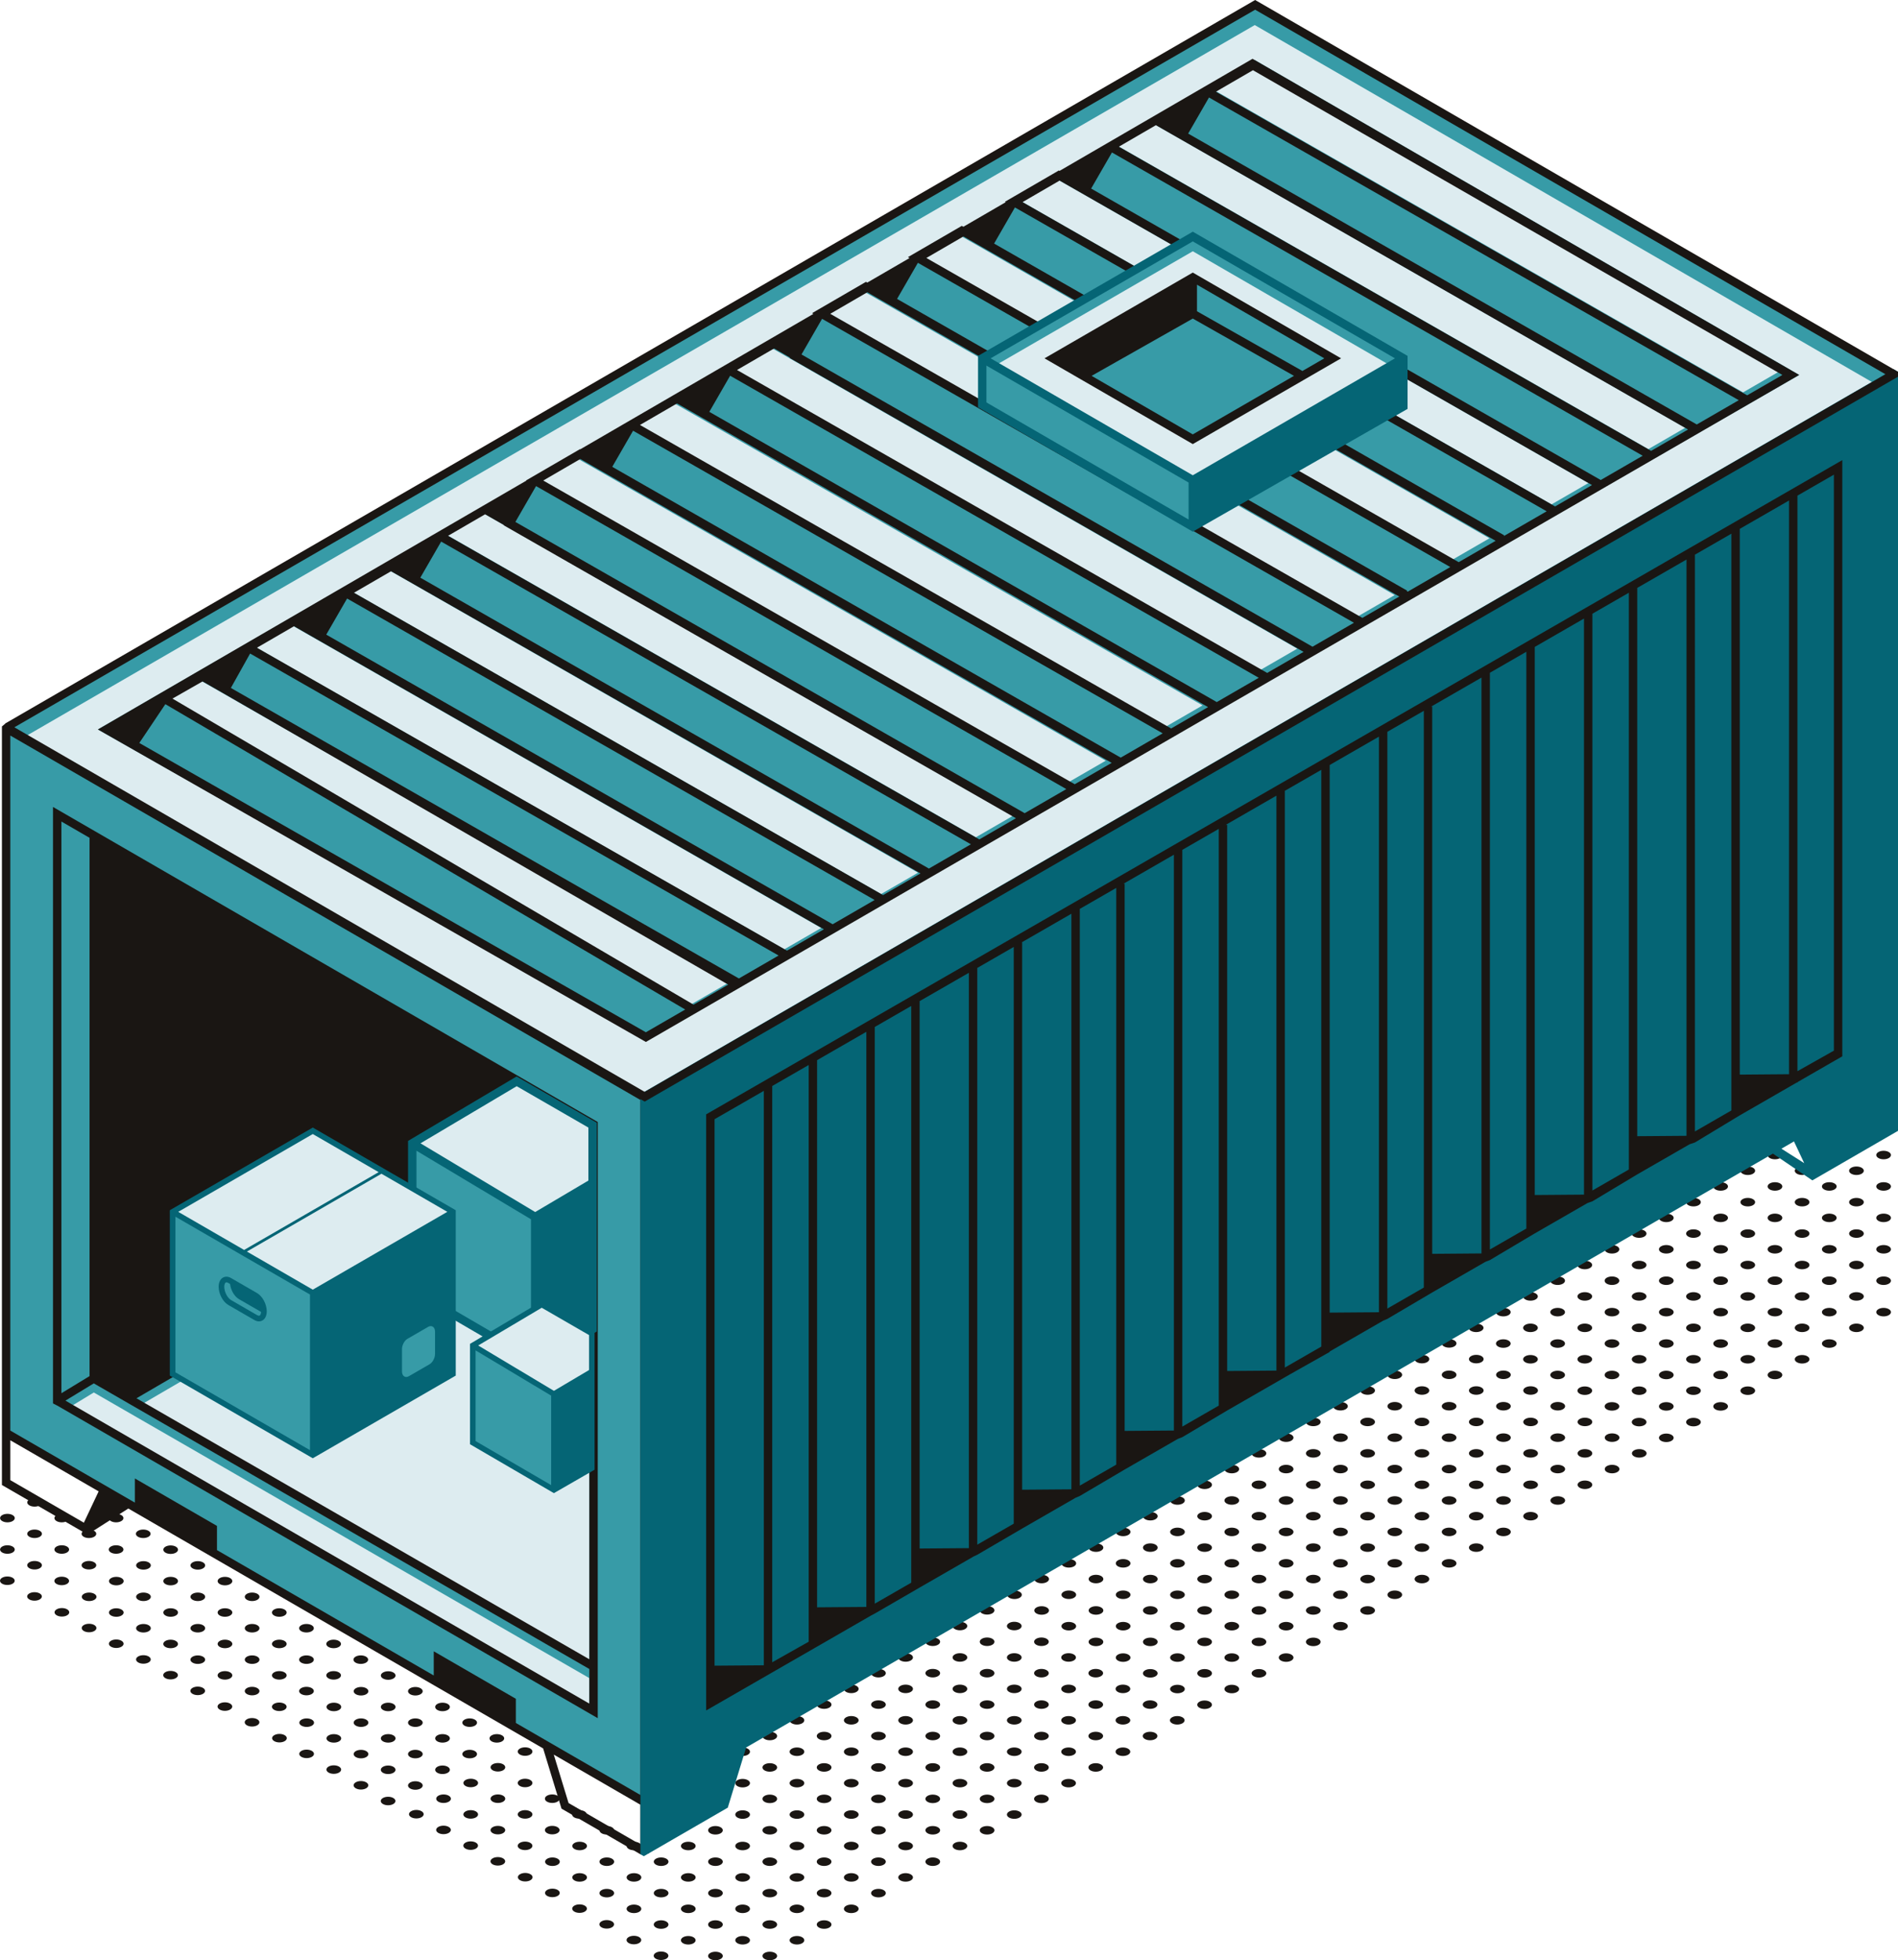<svg xmlns="http://www.w3.org/2000/svg" width="123" height="127" fill="none">
  <path fill="#1A1613" d="M25.488 116.49c.186.107.186.281 0 .389-.186.108-.488.108-.673 0-.186-.108-.186-.282 0-.389.185-.108.487-.108.673 0zM23.728 115.472c.186.107.186.281 0 .389-.186.108-.488.108-.673 0-.186-.108-.186-.282 0-.389.185-.108.487-.108.673 0zM21.968 114.454c.186.107.186.282 0 .389-.186.108-.488.108-.674 0-.185-.107-.185-.282 0-.389.186-.108.488-.108.674 0zM20.207 113.436c.186.108.186.282 0 .389-.186.108-.488.108-.674 0-.186-.107-.186-.281 0-.389.186-.107.487-.107.674 0zM18.447 112.419c.186.107.186.281 0 .388-.186.108-.487.108-.674 0-.186-.107-.186-.281 0-.388.186-.108.487-.108.674 0zM16.671 111.39c.186.107.186.281 0 .389-.186.108-.487.108-.673 0-.186-.108-.186-.282 0-.389.186-.108.487-.108.673 0zM14.911 110.372c.186.107.186.281 0 .389-.186.108-.487.108-.673 0-.186-.108-.186-.282 0-.389.186-.108.487-.108.673 0zM13.15 109.354c.186.108.186.282 0 .389-.186.108-.487.108-.673 0-.186-.107-.186-.281 0-.389.186-.108.487-.108.673 0zM11.39 108.336c.186.108.186.282 0 .389-.186.108-.487.108-.673 0-.186-.107-.186-.281 0-.389.186-.108.487-.108.673 0zM9.63 107.318c.186.108.186.282 0 .389-.186.108-.488.108-.673 0-.186-.107-.186-.281 0-.389.186-.107.487-.107.673 0zM7.87 106.3c.186.108.186.282 0 .389-.186.108-.488.108-.674 0-.186-.107-.186-.281 0-.389.186-.107.488-.107.674 0zM6.109 105.282c.186.108.186.282 0 .39-.186.107-.488.107-.674 0-.186-.108-.186-.282 0-.39.186-.107.488-.107.674 0zM4.348 104.264c.186.108.186.283 0 .39-.186.107-.487.107-.673 0-.186-.107-.186-.282 0-.39.186-.107.488-.107.673 0zM2.573 103.236c.186.108.186.282 0 .389-.186.108-.487.108-.673 0-.186-.107-.186-.281 0-.389.186-.107.488-.107.673 0zM.813 102.218c.186.108.186.282 0 .39-.186.107-.488.107-.673 0-.186-.108-.186-.282 0-.39.186-.107.487-.107.673 0zM43.176 126.516c.185.107.185.282 0 .389-.186.107-.488.107-.674 0s-.186-.282 0-.389c.186-.107.488-.107.674 0zM41.416 125.498c.186.107.186.282 0 .389-.186.108-.488.108-.673 0-.186-.107-.186-.282 0-.389.185-.107.487-.107.673 0zM39.655 124.48c.186.108.186.282 0 .39-.186.107-.487.107-.673 0-.186-.108-.186-.282 0-.39.186-.107.487-.107.673 0zM37.895 123.462c.186.108.186.282 0 .39-.186.107-.488.107-.673 0-.186-.108-.186-.282 0-.39.185-.107.487-.107.673 0zM36.135 122.444c.186.108.186.283 0 .39-.186.107-.487.107-.674 0-.186-.107-.186-.282 0-.39.186-.107.487-.107.674 0zM34.374 121.427c.186.107.186.281 0 .389-.186.107-.487.107-.674 0-.186-.108-.186-.282 0-.389.186-.108.487-.108.674 0zM32.599 120.398c.186.107.186.282 0 .39-.186.107-.487.107-.674 0-.186-.108-.186-.283 0-.39.186-.107.487-.107.674 0zM30.838 119.38c.186.108.186.282 0 .39-.186.107-.487.107-.673 0-.186-.108-.186-.282 0-.39.186-.107.487-.107.673 0zM29.078 118.363c.186.107.186.281 0 .389-.185.107-.487.107-.673 0-.186-.108-.186-.282 0-.389.186-.108.488-.108.673 0zM27.317 117.345c.186.107.186.281 0 .389-.186.107-.487.107-.673 0-.186-.108-.186-.282 0-.389.186-.108.487-.108.673 0zM27.254 115.485c.186.108.186.281 0 .389-.186.108-.487.108-.673 0-.186-.108-.186-.281 0-.389.186-.108.487-.108.673 0zM29.015 114.467c.185.108.185.282 0 .389-.186.108-.488.108-.674 0-.185-.107-.185-.281 0-.389.186-.108.488-.108.674 0zM30.775 113.449c.185.108.185.282 0 .39-.186.107-.488.107-.674 0-.185-.108-.185-.282 0-.39.186-.108.488-.108.674 0zM32.535 112.431c.186.108.186.282 0 .39-.186.107-.488.107-.673 0-.186-.108-.186-.282 0-.39.185-.107.487-.107.673 0zM34.295 111.414c.186.107.186.281 0 .389-.186.107-.487.107-.673 0-.186-.108-.186-.282 0-.389.186-.108.487-.108.673 0zM36.056 110.396c.186.107.186.281 0 .389-.185.108-.487.108-.673 0-.186-.108-.186-.282 0-.389.186-.108.488-.108.673 0zM37.816 109.378c.186.108.186.281 0 .389-.186.108-.487.108-.673 0-.186-.108-.186-.281 0-.389.186-.108.487-.108.673 0zM24.818 114.468c.186-.108.487-.108.673-.001.186.108.187.282.001.39-.186.107-.487.108-.673.001-.186-.108-.187-.282-.001-.39zM27.254 113.449c.186.108.186.282 0 .39-.186.107-.487.107-.673 0-.186-.108-.186-.282 0-.39.186-.108.487-.108.673 0zM29.015 112.431c.185.108.185.282 0 .39-.186.107-.488.107-.674 0-.185-.108-.185-.282 0-.39.186-.107.488-.107.674 0zM30.775 111.414c.185.107.185.281 0 .389-.186.107-.488.107-.674 0-.185-.108-.185-.282 0-.389.186-.108.488-.108.674 0zM32.535 110.396c.186.107.186.281 0 .389-.186.108-.488.108-.673 0-.186-.108-.186-.282 0-.389.185-.108.487-.108.673 0zM34.295 109.378c.186.108.186.281 0 .389-.186.108-.487.108-.673 0-.186-.108-.186-.281 0-.389.186-.108.487-.108.673 0zM36.056 108.36c.186.108.186.281 0 .389-.185.108-.487.108-.673 0-.186-.108-.186-.281 0-.389.186-.108.488-.108.673 0zM23.058 113.45c.186-.107.487-.107.674 0s.187.281.001.389c-.185.108-.487.108-.673.001-.186-.108-.187-.282-.002-.39zM25.494 112.431c.186.108.186.282 0 .39-.186.107-.487.107-.673 0-.186-.108-.186-.282 0-.39.186-.107.487-.107.673 0zM27.254 111.414c.186.107.186.281 0 .389-.186.108-.487.108-.673 0-.186-.108-.186-.282 0-.389.186-.108.487-.108.673 0zM29.015 110.396c.185.107.185.281 0 .389-.186.108-.488.108-.674 0-.185-.108-.185-.282 0-.389.186-.108.488-.108.674 0zM30.775 109.378c.185.108.185.281 0 .389-.186.108-.488.108-.674 0-.185-.108-.185-.281 0-.389.186-.108.488-.108.674 0zM32.535 108.36c.186.108.186.281 0 .389-.186.108-.488.108-.673 0-.186-.108-.186-.281 0-.389.185-.108.487-.108.673 0zM21.297 112.433c.186-.108.487-.108.674-.001.186.107.187.282.001.389-.185.108-.487.108-.673.001-.187-.107-.187-.282-.002-.389zM23.733 111.414c.186.107.186.281 0 .389-.186.108-.487.108-.673 0-.186-.108-.186-.282 0-.389.186-.108.488-.108.673 0zM25.494 110.396c.186.107.186.281 0 .389-.186.108-.487.108-.673 0-.186-.108-.186-.282 0-.389.186-.108.487-.108.673 0zM27.254 109.378c.186.108.186.281 0 .389-.186.108-.487.108-.673 0-.186-.108-.186-.281 0-.389.186-.108.487-.108.673 0zM29.015 108.36c.185.108.185.282 0 .389-.186.108-.488.108-.674 0-.185-.107-.185-.281 0-.389.186-.108.488-.108.674 0zM30.775 107.342c.185.108.185.282 0 .389-.186.108-.488.108-.673 0-.186-.107-.186-.281 0-.389.185-.108.487-.108.673 0zM19.537 111.415c.186-.108.487-.108.674-.001.186.107.187.282.001.39-.186.107-.487.108-.673 0-.187-.107-.187-.281-.002-.389zM21.973 110.396c.186.107.186.281 0 .389-.186.108-.487.108-.673 0-.186-.108-.186-.282 0-.389.186-.108.487-.108.673 0zM23.733 109.378c.186.108.186.281 0 .389-.185.108-.487.108-.673 0-.186-.108-.186-.281 0-.389.186-.108.488-.108.673 0zM25.494 108.36c.186.108.186.282 0 .389-.186.108-.487.108-.673 0-.186-.107-.186-.281 0-.389.186-.108.487-.108.673 0zM27.254 107.342c.186.108.186.282 0 .389-.186.108-.487.108-.673 0-.186-.107-.186-.281 0-.389.186-.108.487-.108.673 0zM29.015 106.324c.185.108.185.282 0 .389-.186.108-.488.108-.674 0-.185-.107-.185-.281 0-.389.186-.107.488-.107.674 0zM17.761 110.386c.186-.108.487-.108.673 0 .187.106.187.281.002.389-.185.108-.487.108-.674 0-.186-.107-.187-.281-.001-.389zM20.198 109.367c.186.108.186.282 0 .389-.186.108-.487.108-.674 0-.186-.107-.186-.281 0-.389.186-.107.487-.107.674 0zM21.958 108.349c.185.108.185.282 0 .389-.186.108-.487.108-.673 0-.186-.107-.186-.281 0-.389.186-.107.487-.107.673 0zM23.718 107.331c.186.108.186.282 0 .39-.186.107-.487.107-.673 0-.186-.108-.186-.282 0-.39.186-.107.487-.107.673 0zM25.478 106.313c.186.108.186.282 0 .39-.185.108-.487.108-.673 0-.186-.108-.186-.282 0-.39.186-.107.487-.107.673 0zM27.239 105.295c.186.108.186.282 0 .39-.185.107-.487.107-.673 0-.186-.108-.186-.282 0-.39.186-.107.488-.107.673 0zM16.001 109.368c.186-.108.487-.108.673 0 .187.107.187.281.002.389-.186.108-.487.108-.674 0-.186-.107-.187-.281-.001-.389zM18.437 108.349c.186.108.186.282 0 .389-.186.108-.487.108-.674 0-.186-.107-.186-.281 0-.389.186-.107.487-.107.674 0zM20.198 107.331c.186.108.186.282 0 .39-.186.107-.487.107-.674 0-.186-.108-.186-.282 0-.39.186-.107.487-.107.674 0zM21.958 106.313c.186.108.186.282 0 .39-.186.108-.487.108-.673 0-.186-.108-.186-.282 0-.39.186-.107.487-.107.673 0zM23.718 105.295c.186.108.186.282 0 .39-.186.107-.487.107-.673 0-.186-.108-.186-.282 0-.39.186-.107.487-.107.673 0zM25.478 104.278c.186.107.186.282 0 .389-.185.108-.487.108-.673 0-.186-.107-.186-.282 0-.389.186-.108.487-.108.673 0zM14.241 108.35c.186-.107.487-.108.673 0 .187.107.187.282.001.389-.185.108-.487.108-.673.001-.186-.107-.187-.282-.001-.39zM16.676 107.331c.186.108.186.282 0 .39-.185.107-.487.107-.673 0-.186-.108-.186-.282 0-.39.186-.107.488-.107.673 0zM18.437 106.313c.186.108.186.282 0 .39-.186.108-.487.108-.674 0-.186-.108-.186-.282 0-.39.186-.107.487-.107.674 0zM20.198 105.295c.186.108.186.282 0 .39-.186.107-.487.107-.674 0-.186-.108-.186-.282 0-.39.186-.107.487-.107.674 0zM21.958 104.278c.186.107.186.282 0 .389-.186.108-.487.108-.673 0-.186-.107-.186-.282 0-.389.186-.108.487-.108.673 0zM23.718 103.26c.186.107.186.282 0 .389-.186.108-.487.108-.673 0-.186-.107-.186-.282 0-.389.186-.108.487-.108.673 0zM12.481 107.333c.185-.108.487-.108.673-.001.186.107.187.282.001.389-.186.108-.487.109-.673.001-.186-.107-.187-.282-.001-.389zM14.916 106.313c.186.108.186.282 0 .39-.185.108-.487.108-.673 0-.186-.108-.186-.282 0-.39.186-.107.488-.107.673 0zM16.676 105.295c.186.108.186.282 0 .39-.185.107-.487.107-.673 0-.186-.108-.186-.282 0-.39.186-.107.488-.107.673 0zM18.437 104.278c.186.107.186.282 0 .389-.186.108-.487.108-.674 0-.186-.107-.186-.282 0-.389.186-.108.487-.108.674 0zM20.198 103.26c.186.107.186.282 0 .389-.186.108-.487.108-.674 0-.186-.107-.186-.282 0-.389.186-.107.487-.107.674 0zM21.958 102.242c.186.108.186.282 0 .389-.186.108-.487.108-.673 0-.186-.107-.186-.281 0-.389.186-.107.487-.107.673 0zM10.72 106.315c.186-.108.488-.108.674-.001s.187.282.001.39c-.186.107-.487.108-.673 0-.186-.107-.187-.282-.002-.389zM13.156 105.295c.186.108.186.282 0 .39-.186.107-.487.107-.673 0-.186-.108-.186-.282 0-.39.185-.107.487-.107.673 0zM14.916 104.278c.186.107.186.282 0 .389-.185.108-.487.108-.673 0-.186-.107-.186-.282 0-.389.186-.108.488-.108.673 0zM16.676 103.26c.186.107.186.282 0 .389-.186.108-.487.108-.673 0-.186-.107-.185-.282 0-.389.186-.107.487-.107.673 0zM18.437 102.242c.186.108.186.282 0 .389-.186.108-.487.108-.674 0-.186-.107-.186-.281.001-.389.186-.107.487-.107.673 0zM8.959 105.297c.186-.108.488-.108.674-.001.186.107.187.282.001.39-.186.107-.487.108-.673 0-.187-.107-.187-.282-.002-.389zM11.396 104.278c.186.107.186.282 0 .389-.186.108-.488.108-.673 0-.186-.107-.186-.282 0-.389.185-.108.487-.108.673 0zM13.156 103.26c.186.107.186.282 0 .389-.186.108-.487.108-.673 0-.186-.107-.186-.282 0-.389.185-.107.487-.107.673 0zM14.916 102.242c.186.108.186.282 0 .389-.185.108-.487.108-.673 0-.186-.107-.186-.281 0-.389.186-.107.488-.107.673 0zM16.676 101.224c.186.108.186.282 0 .389-.186.108-.487.108-.673 0-.185-.107-.185-.281 0-.389.186-.107.487-.107.673 0zM7.199 104.279c.186-.108.487-.108.673 0 .187.107.187.281.002.389-.186.108-.487.108-.674 0-.186-.107-.187-.281-.001-.389zM9.635 103.26c.186.107.186.282 0 .389-.186.108-.488.108-.674 0-.186-.107-.186-.282 0-.389.186-.107.488-.107.674 0zM11.396 102.242c.186.108.186.282 0 .389-.186.108-.488.108-.673 0-.186-.107-.186-.281 0-.389.185-.107.487-.107.673 0zM13.156 101.224c.186.108.186.282 0 .389-.186.108-.487.108-.673 0-.186-.107-.186-.281 0-.389.185-.107.487-.107.673 0zM14.916 100.206c.186.108.186.282 0 .39-.185.107-.487.107-.673 0-.186-.108-.186-.282 0-.39.186-.107.488-.107.673 0zM5.439 103.261c.186-.108.487-.108.673 0 .187.107.187.281.002.389-.186.108-.487.108-.674.001-.186-.107-.187-.282-.001-.39zM7.875 102.242c.186.108.186.282 0 .389-.186.108-.488.108-.674 0-.186-.107-.186-.281 0-.389.186-.107.488-.107.674 0zM9.635 101.224c.186.108.186.282 0 .389-.186.108-.488.108-.673 0-.186-.107-.186-.281 0-.389.186-.107.487-.107.673 0zM11.396 100.206c.186.108.186.282 0 .39-.186.107-.487.107-.673 0-.186-.108-.186-.282 0-.39.186-.107.487-.107.673 0zM13.156 99.189c.186.107.186.281 0 .389-.185.107-.487.107-.673 0-.186-.108-.186-.282 0-.389.185-.108.487-.108.673 0zM3.663 102.233c.186-.108.487-.109.673-.001.186.107.187.282.001.389-.186.108-.486.108-.673.001-.186-.107-.187-.282-.001-.389zM6.099 101.214c.186.107.186.282 0 .389-.186.107-.487.107-.673 0-.186-.107-.186-.282 0-.389.186-.108.488-.108.673 0zM7.86 100.196c.186.107.186.282 0 .389-.186.107-.488.107-.674 0-.186-.107-.186-.282 0-.389.186-.108.488-.108.674 0zM9.62 99.178c.186.107.186.282 0 .389-.186.107-.488.107-.674 0-.186-.107-.186-.282 0-.389.186-.107.488-.107.674 0zM11.38 98.16c.186.107.186.282 0 .389-.186.108-.487.108-.673 0-.186-.107-.186-.282 0-.389.186-.107.487-.107.673 0zM1.903 101.215c.186-.108.487-.108.673-.001.187.107.187.282.001.39-.186.107-.487.107-.673 0-.186-.107-.187-.281-.001-.389zM4.339 100.196c.186.107.186.282 0 .389-.186.107-.487.107-.673 0-.186-.107-.186-.282 0-.389.186-.108.488-.108.673 0zM6.099 99.178c.186.107.186.282 0 .389-.186.107-.487.107-.673 0-.186-.107-.186-.282 0-.389.186-.107.488-.107.673 0zM7.86 98.16c.186.107.186.282 0 .389-.186.108-.488.108-.674 0-.186-.107-.186-.282 0-.389.186-.107.488-.107.674 0zM9.62 97.142c.186.107.186.282 0 .389-.186.108-.488.108-.673 0-.186-.107-.186-.282 0-.389.186-.107.487-.107.673 0zM.143 100.197c.186-.108.487-.108.673-.001.186.108.187.282.001.39-.186.107-.487.107-.673 0-.186-.107-.187-.281-.001-.389zM2.578 99.178c.186.107.186.282 0 .389-.186.107-.488.107-.673 0-.186-.107-.186-.282 0-.389.186-.107.488-.107.673 0zM4.339 98.16c.186.107.186.282 0 .389-.186.108-.487.108-.673 0-.186-.107-.186-.282 0-.389.186-.107.488-.107.673 0zM9.62 95.107c.186.107.186.282 0 .389-.186.107-.488.107-.673 0-.186-.107-.186-.282 0-.389.186-.108.487-.108.673 0zM.818 98.16c.186.107.186.282 0 .389-.186.108-.488.108-.673 0-.186-.107-.186-.282 0-.389.186-.107.487-.107.673 0zM2.578 97.142c.186.107.186.282 0 .389-.186.108-.488.108-.673 0-.186-.107-.186-.282 0-.389s.488-.107.673 0zM7.86 94.089c.186.107.186.282 0 .389-.186.107-.488.107-.674 0-.186-.107-.186-.282 0-.389.186-.108.488-.108.674 0zM50.223 126.529c.186.107.186.282 0 .389-.186.108-.487.108-.673 0-.186-.107-.186-.282 0-.389.186-.107.487-.107.673 0zM51.983 125.511c.186.107.186.282 0 .389-.186.108-.487.108-.673 0-.186-.107-.186-.282 0-.389.186-.107.487-.107.673 0zM53.743 124.493c.186.107.186.282 0 .39-.185.107-.487.107-.673 0-.186-.108-.186-.283 0-.39.186-.107.488-.107.673 0zM55.504 123.475c.186.108.186.282 0 .39-.186.107-.487.107-.674 0-.186-.108-.186-.282 0-.39.186-.107.487-.107.674 0zM57.265 122.458c.186.107.186.282 0 .389-.186.107-.487.107-.674 0-.186-.107-.186-.282 0-.389.186-.108.487-.108.674 0zM59.025 121.44c.186.107.186.282 0 .389-.186.107-.488.107-.673 0-.186-.107-.186-.282 0-.389.185-.108.487-.108.673 0zM60.785 120.422c.186.107.186.282 0 .389-.186.108-.488.108-.673 0-.186-.107-.186-.282 0-.389.185-.107.487-.107.673 0zM62.545 119.404c.186.107.186.282 0 .39-.185.107-.487.107-.673 0-.186-.108-.186-.283 0-.39.185-.107.487-.107.673 0zM64.306 118.386c.186.107.186.282 0 .39-.185.107-.487.107-.673 0-.186-.108-.186-.283 0-.39.186-.107.488-.107.673 0zM66.067 117.368c.186.108.186.282 0 .39-.186.107-.487.107-.674 0-.186-.108-.186-.282 0-.39.186-.107.487-.107.674 0zM67.827 116.351c.186.107.186.281 0 .389-.186.107-.487.107-.674 0-.186-.108-.186-.282 0-.389.186-.108.487-.108.674 0zM69.587 115.333c.186.107.186.281 0 .389-.186.107-.487.107-.673 0-.186-.108-.186-.282 0-.389.186-.108.487-.108.673 0zM71.347 114.315c.186.107.186.282 0 .389-.186.108-.488.108-.673 0-.186-.107-.186-.282 0-.389.185-.108.487-.108.673 0zM73.108 113.297c.186.107.186.282 0 .389-.186.108-.487.108-.673 0-.186-.107-.186-.282 0-.389.186-.108.487-.108.673 0zM74.868 112.279c.186.108.186.282 0 .39-.185.107-.487.107-.673 0-.186-.108-.186-.282 0-.39.186-.107.487-.107.673 0zM76.629 111.262c.185.107.185.281 0 .388-.186.108-.488.108-.674 0-.185-.107-.185-.281 0-.388.186-.108.488-.108.674 0zM46.027 126.53c.185-.107.487-.108.674 0 .186.107.187.281.001.389-.186.108-.487.108-.674.001-.186-.108-.187-.282-.001-.39zM48.463 125.511c.186.107.186.282 0 .389-.186.108-.488.108-.673 0-.186-.107-.186-.282 0-.389.185-.107.487-.107.673 0zM50.223 124.493c.186.107.186.282 0 .39-.186.107-.487.107-.673 0-.186-.108-.186-.283 0-.39.186-.107.487-.107.673 0zM51.983 123.475c.186.108.186.282 0 .39-.185.107-.487.107-.673 0-.186-.108-.186-.282 0-.39.186-.107.488-.107.673 0zM53.743 122.458c.186.107.186.282 0 .389-.185.107-.487.107-.673 0-.186-.107-.186-.282 0-.389.186-.108.488-.108.673 0zM55.504 121.44c.186.107.186.282 0 .389-.186.107-.487.107-.674 0s-.186-.282 0-.389c.186-.108.487-.108.674 0zM57.265 120.422c.186.107.186.282 0 .389-.186.108-.487.108-.674 0-.186-.107-.186-.282 0-.389.186-.107.487-.107.674 0zM59.025 119.404c.186.107.186.282 0 .39-.186.107-.488.107-.673 0-.186-.108-.186-.283 0-.39.185-.107.487-.107.673 0zM60.785 118.386c.186.107.186.282 0 .39-.186.107-.488.107-.673 0-.186-.108-.186-.283 0-.39.185-.107.487-.107.673 0zM62.545 117.368c.186.108.186.282 0 .39-.185.107-.487.107-.673 0-.186-.108-.186-.282 0-.39.186-.107.487-.107.673 0zM64.306 116.351c.186.107.186.281 0 .389-.185.107-.487.107-.673 0-.186-.108-.186-.282 0-.389.186-.108.488-.108.673 0zM66.067 115.333c.186.107.186.281 0 .389-.186.107-.487.107-.674 0-.186-.108-.186-.282 0-.389.186-.108.487-.108.674 0zM67.827 114.315c.186.107.186.282 0 .389-.186.108-.487.108-.674 0-.186-.107-.186-.282 0-.389.186-.108.487-.108.674 0zM69.587 113.297c.186.107.186.282 0 .389-.186.108-.487.108-.673 0-.186-.107-.186-.282 0-.389.186-.108.487-.108.673 0zM71.347 112.279c.186.108.186.282 0 .39-.186.107-.488.107-.673 0-.186-.108-.186-.282 0-.39.185-.107.487-.107.673 0zM73.108 111.262c.186.107.186.281 0 .388-.186.108-.487.108-.673 0-.186-.107-.186-.281 0-.388.186-.108.487-.108.673 0zM74.868 110.244c.186.107.186.281 0 .389-.185.107-.487.107-.673 0-.186-.108-.186-.282 0-.389.186-.108.487-.108.673 0zM44.266 125.512c.185-.107.487-.108.673 0 .187.107.187.281.002.389-.185.108-.487.108-.674.001-.186-.108-.187-.282-.001-.39zM46.702 124.493c.185.107.185.282 0 .39-.186.107-.488.107-.674 0-.185-.108-.185-.282 0-.39.186-.107.488-.107.674 0zM48.463 123.475c.186.108.186.282 0 .39-.186.107-.488.107-.673 0-.186-.108-.186-.282 0-.39.185-.107.487-.107.673 0zM50.223 122.458c.186.107.186.282 0 .389-.186.107-.487.107-.673 0-.186-.107-.186-.282 0-.389.186-.108.487-.108.673 0zM51.983 121.44c.186.107.186.282 0 .389-.185.107-.487.107-.673 0-.186-.107-.186-.282 0-.389.186-.108.488-.108.673 0zM53.743 120.422c.186.107.186.282 0 .389-.185.108-.487.108-.673 0-.186-.107-.186-.282 0-.389.186-.107.488-.107.673 0zM55.504 119.404c.186.107.186.282 0 .39-.186.107-.487.107-.674 0-.186-.108-.186-.283 0-.39.186-.107.487-.107.674 0zM57.265 118.386c.186.107.186.282 0 .39-.186.107-.487.107-.674 0-.186-.108-.186-.283 0-.39.186-.107.487-.107.674 0zM59.025 117.368c.186.108.186.282 0 .39-.186.107-.488.107-.673 0-.186-.108-.186-.282 0-.39.185-.107.487-.107.673 0zM60.785 116.351c.186.107.186.281 0 .389-.186.107-.488.107-.673 0-.186-.108-.186-.282 0-.389.185-.108.487-.108.673 0zM62.545 115.333c.186.107.186.281 0 .389-.185.107-.487.107-.673 0-.186-.108-.186-.282 0-.389.186-.108.487-.108.673 0zM64.306 114.315c.186.107.186.282 0 .389-.185.108-.487.108-.673 0-.186-.107-.186-.282 0-.389.186-.108.488-.108.673 0zM66.067 113.297c.186.107.186.282 0 .389-.186.108-.487.108-.674 0-.186-.107-.186-.282 0-.389.186-.108.487-.108.674 0zM67.827 112.279c.186.108.186.282 0 .39-.186.107-.487.107-.673 0-.186-.108-.186-.282 0-.39.186-.107.487-.107.673 0zM69.587 111.262c.186.107.186.281 0 .388-.186.108-.487.108-.673 0-.186-.107-.186-.281 0-.388.186-.108.487-.108.673 0zM71.347 110.244c.186.107.186.281 0 .389-.186.107-.488.107-.673 0-.186-.108-.186-.282 0-.389.185-.108.487-.108.673 0zM73.108 109.225c.186.108.186.282 0 .39-.186.108-.487.108-.673 0-.186-.108-.186-.282 0-.39.186-.107.487-.107.673 0zM42.506 124.495c.186-.108.487-.109.673-.001.187.107.187.281.001.389-.185.108-.486.108-.673.001-.186-.107-.187-.282-.001-.389zM44.942 123.475c.185.108.185.282 0 .39-.186.107-.488.107-.674 0-.185-.108-.185-.282 0-.39.186-.107.488-.107.674 0zM46.702 122.458c.185.107.185.282 0 .389-.186.107-.488.107-.674 0-.185-.107-.185-.282 0-.389.186-.108.488-.108.674 0zM48.463 121.44c.186.107.186.282 0 .389-.186.107-.488.107-.673 0-.186-.107-.186-.282 0-.389.185-.107.487-.107.673 0zM50.223 120.422c.186.107.186.282 0 .389-.186.108-.487.108-.673 0-.186-.107-.186-.282 0-.389.186-.107.487-.107.673 0zM51.983 119.404c.186.107.186.282 0 .39-.185.107-.487.107-.673 0-.186-.108-.186-.283 0-.39.186-.107.488-.107.673 0zM53.743 118.386c.186.107.186.282 0 .39-.185.107-.487.107-.673 0-.186-.108-.186-.283 0-.39.186-.107.488-.107.673 0zM55.504 117.368c.186.108.186.282 0 .39-.186.107-.487.107-.674 0-.186-.108-.186-.282 0-.39.186-.107.487-.107.674 0zM57.265 116.351c.186.107.186.281 0 .389-.186.107-.487.107-.674 0-.186-.108-.186-.282 0-.389.186-.108.487-.108.674 0zM59.025 115.333c.186.107.186.281 0 .389-.186.107-.488.107-.673 0-.186-.108-.186-.282 0-.389.185-.108.487-.108.673 0zM60.785 114.315c.186.107.186.282 0 .389-.186.108-.488.108-.673 0-.186-.107-.186-.282 0-.389.185-.108.487-.108.673 0zM62.545 113.297c.186.107.186.282 0 .39-.185.107-.487.107-.673 0-.186-.108-.186-.283 0-.39.186-.108.487-.108.673 0zM64.306 112.279c.186.108.186.282 0 .39-.185.107-.487.107-.673 0-.186-.108-.186-.282 0-.39.186-.107.488-.107.673 0zM66.067 111.262c.186.107.186.281 0 .388-.186.108-.487.108-.674 0-.186-.107-.186-.281 0-.388.186-.108.487-.108.674 0zM67.827 110.244c.186.107.186.281 0 .389-.186.107-.487.107-.673 0-.186-.108-.186-.282 0-.389.186-.108.487-.108.673 0zM69.587 109.225c.186.108.186.282 0 .39-.186.108-.487.108-.673 0-.186-.108-.186-.282 0-.39.186-.107.487-.107.673 0zM71.347 108.208c.186.107.186.281 0 .389-.186.108-.488.108-.673 0-.186-.108-.186-.282 0-.389.185-.108.487-.108.673 0zM40.746 123.477c.186-.108.487-.108.673-.001.186.107.187.282.001.389-.185.108-.487.108-.673.001-.186-.107-.187-.281-.001-.389zM43.181 122.458c.186.107.186.282 0 .389-.186.107-.487.107-.673 0-.186-.107-.186-.282 0-.389.186-.108.487-.108.673 0zM44.942 121.44c.185.107.185.282 0 .389-.186.107-.488.107-.674 0-.185-.107-.185-.282 0-.389.186-.107.488-.107.674 0zM46.702 120.422c.185.107.185.282 0 .389-.186.108-.488.108-.673 0-.186-.107-.186-.282 0-.389.185-.107.487-.107.673 0zM48.463 119.404c.186.107.186.282 0 .39-.186.107-.488.107-.673 0-.186-.108-.186-.283 0-.39.185-.107.487-.107.673 0zM50.223 118.386c.186.107.186.282 0 .39-.185.107-.487.107-.673 0-.186-.108-.186-.283 0-.39.186-.107.488-.107.673 0zM51.983 117.368c.186.108.186.282 0 .39-.185.107-.487.107-.673 0-.186-.108-.186-.282 0-.39.186-.107.488-.107.673 0zM53.743 116.351c.186.107.186.281 0 .389-.185.107-.487.107-.673 0-.186-.108-.186-.282 0-.389.186-.108.488-.108.673 0zM55.504 115.333c.186.107.186.281 0 .389-.186.108-.487.108-.674 0-.186-.108-.186-.282 0-.389.186-.108.487-.108.674 0zM57.265 114.315c.186.107.186.282 0 .389-.186.108-.487.108-.674 0-.186-.107-.186-.282 0-.389.186-.108.487-.108.674 0zM59.025 113.297c.186.107.186.282 0 .39-.186.107-.488.107-.673 0-.186-.108-.186-.283 0-.39.185-.108.487-.108.673 0zM60.785 112.279c.186.108.186.282 0 .39-.186.107-.488.107-.673 0-.186-.108-.186-.282 0-.39.185-.107.487-.107.673 0zM62.545 111.262c.186.107.186.281 0 .388-.185.108-.487.108-.673 0-.186-.107-.186-.281 0-.388.186-.108.487-.108.673 0zM64.306 110.244c.185.107.185.281-.001.389-.185.107-.487.107-.673 0-.186-.108-.186-.282 0-.389.186-.108.488-.108.674 0zM66.067 109.225c.186.108.186.282 0 .39-.186.108-.487.108-.674 0-.186-.108-.186-.282 0-.39.186-.107.487-.107.674 0zM67.827 108.208c.186.107.186.281 0 .389-.186.108-.487.108-.673 0-.186-.108-.186-.282 0-.389.186-.108.487-.108.673 0zM69.587 107.19c.186.108.186.281 0 .389-.186.108-.487.108-.673 0-.186-.108-.186-.281 0-.389.186-.108.487-.108.673 0zM38.985 122.459c.186-.108.487-.108.673-.001.186.108.187.282.001.39-.185.107-.487.107-.673 0-.186-.107-.187-.281-.001-.389zM41.421 121.44c.186.107.186.282 0 .389-.186.107-.487.107-.673 0-.186-.107-.186-.282 0-.389.186-.107.487-.107.673 0zM43.181 120.422c.186.107.186.282 0 .389-.186.108-.487.108-.673 0-.186-.107-.186-.282 0-.389.186-.107.487-.107.673 0zM44.942 119.404c.185.107.185.282 0 .39-.186.107-.488.107-.674 0-.185-.108-.185-.283 0-.39.186-.107.488-.107.674 0zM46.702 118.386c.185.108.185.282 0 .39-.186.107-.488.107-.673 0-.186-.108-.186-.282 0-.39.185-.107.487-.107.673 0zM48.463 117.368c.186.108.186.282 0 .39-.186.107-.488.107-.673 0-.186-.108-.186-.282 0-.39.185-.107.487-.107.673 0zM50.223 116.351c.186.107.186.281 0 .389-.185.107-.487.107-.673 0-.186-.108-.186-.282 0-.389.186-.108.488-.108.673 0zM51.983 115.333c.186.107.186.281 0 .389-.185.108-.487.108-.673 0-.186-.108-.186-.282 0-.389.186-.108.488-.108.673 0zM53.744 114.315c.186.107.186.282-.001.389-.185.108-.487.108-.673 0-.186-.107-.186-.282 0-.389.186-.108.487-.108.674 0zM55.504 113.297c.186.107.186.282 0 .39-.186.107-.487.107-.674 0-.186-.108-.186-.283 0-.39.186-.108.487-.108.674 0zM57.265 112.279c.186.108.186.282 0 .39-.186.107-.487.107-.674 0-.186-.108-.186-.282 0-.39.186-.107.487-.107.674 0zM59.025 111.262c.186.107.186.281 0 .388-.186.108-.488.108-.673 0-.186-.107-.186-.281 0-.388.185-.108.487-.108.673 0zM60.785 110.244c.186.107.186.281 0 .389-.186.107-.487.107-.673 0-.186-.108-.186-.282 0-.389.186-.108.487-.108.673 0zM62.545 109.225c.186.108.186.282 0 .39-.185.108-.487.108-.673 0-.186-.108-.186-.282 0-.39.186-.107.487-.107.673 0zM64.306 108.208c.185.107.185.281 0 .389-.186.108-.488.108-.674 0s-.186-.282 0-.389c.186-.108.488-.108.674 0zM66.067 107.19c.186.108.186.281 0 .389-.186.108-.487.108-.674 0-.186-.108-.186-.281 0-.389.186-.108.487-.108.674 0zM67.827 106.172c.186.108.186.282 0 .389-.186.108-.487.108-.673 0-.186-.107-.186-.281 0-.389.186-.108.487-.108.673 0zM37.225 121.441c.186-.107.488-.108.674-.001.186.108.187.282.001.39-.185.107-.487.108-.673.001-.186-.108-.187-.282-.002-.39zM39.661 120.422c.186.107.186.282 0 .389-.185.108-.487.108-.673 0-.186-.107-.186-.282 0-.389.186-.107.488-.107.673 0zM41.421 119.404c.186.107.186.282 0 .39-.186.107-.487.107-.673 0-.186-.108-.186-.283 0-.39.186-.107.487-.107.673 0zM43.182 118.386c.186.108.186.282-.001.39-.186.107-.487.107-.673 0-.186-.108-.186-.282 0-.39.186-.107.487-.107.674 0zM44.942 117.368c.185.108.185.282 0 .39-.186.107-.488.107-.674 0-.185-.108-.185-.282 0-.39.186-.107.488-.107.674 0zM46.702 116.351c.185.107.185.281 0 .389-.186.107-.488.107-.673 0-.186-.108-.186-.282 0-.389.185-.108.487-.108.673 0zM48.463 115.333c.186.107.186.281 0 .389-.186.108-.488.108-.673 0-.186-.108-.186-.282 0-.389.185-.108.487-.108.673 0zM50.223 114.315c.186.107.186.282 0 .389-.185.108-.487.108-.673 0-.186-.107-.186-.282 0-.389.186-.108.488-.108.673 0zM51.983 113.297c.186.107.186.282 0 .39-.185.107-.487.107-.673 0-.186-.108-.186-.283 0-.39.186-.108.488-.108.673 0zM53.744 112.279c.186.108.186.282 0 .39-.186.107-.487.107-.674 0-.186-.108-.186-.282 0-.39.186-.107.487-.107.674 0zM55.504 111.262c.186.107.186.281 0 .388-.186.108-.487.108-.674 0-.186-.107-.186-.281 0-.388.186-.108.487-.108.674 0zM57.265 110.244c.186.107.186.281 0 .389-.186.107-.487.107-.674 0-.186-.108-.186-.282 0-.389.186-.108.487-.108.674 0zM59.025 109.225c.186.108.186.282 0 .39-.186.108-.488.108-.673 0-.186-.108-.186-.282 0-.39.185-.107.487-.107.673 0zM60.785 108.208c.186.107.186.281 0 .389-.186.108-.487.108-.673 0-.186-.108-.186-.282 0-.389.186-.108.487-.108.673 0zM62.545 107.19c.186.108.186.281 0 .389-.185.108-.487.108-.673 0-.186-.108-.186-.281 0-.389.186-.108.487-.108.673 0zM64.306 106.172c.185.108.185.282 0 .389-.186.108-.488.108-.674 0-.185-.107-.185-.281 0-.389.186-.108.488-.108.674 0zM66.067 105.154c.186.108.186.282 0 .389-.186.108-.487.108-.674 0-.186-.107-.186-.281 0-.389.186-.108.487-.108.674 0zM35.464 120.423c.186-.107.487-.108.674 0 .186.107.187.281.001.389-.186.108-.487.108-.673.001-.187-.108-.187-.282-.002-.39zM37.9 119.404c.186.107.186.282 0 .39-.186.107-.487.107-.673 0-.186-.108-.186-.283 0-.39.186-.107.487-.107.673 0zM39.661 118.386c.186.108.186.282 0 .39-.185.107-.487.107-.673 0-.186-.108-.186-.282 0-.39.186-.107.488-.107.673 0zM43.182 116.351c.186.107.186.281 0 .389-.186.107-.487.107-.674 0-.186-.108-.186-.282 0-.389.186-.108.487-.108.674 0zM44.942 115.333c.185.107.185.281 0 .389-.186.108-.488.108-.674 0-.185-.108-.185-.282 0-.389.186-.108.488-.108.674 0zM46.702 114.315c.185.107.185.282 0 .389-.186.108-.488.108-.673 0-.186-.107-.186-.282 0-.389.185-.108.487-.108.673 0zM48.463 113.297c.186.107.186.282 0 .39-.186.107-.488.107-.673 0-.186-.108-.186-.283 0-.39.185-.108.487-.108.673 0zM50.223 112.279c.186.108.186.282 0 .39-.185.107-.487.107-.673 0-.186-.108-.186-.282 0-.39.186-.107.488-.107.673 0zM51.983 111.262c.186.107.186.281 0 .388-.185.108-.487.108-.673 0-.186-.107-.186-.281 0-.388.186-.108.488-.108.673 0zM53.744 110.244c.186.107.186.281 0 .389-.186.107-.487.107-.674 0-.186-.108-.186-.282 0-.389.186-.108.487-.108.674 0zM55.504 109.225c.186.108.186.282 0 .39-.186.108-.487.108-.674 0-.186-.108-.186-.282 0-.39.186-.107.487-.107.674 0zM57.265 108.208c.186.107.186.281 0 .389-.186.108-.487.108-.674 0-.186-.108-.186-.282 0-.389.186-.108.487-.108.674 0zM59.025 107.19c.186.108.186.281 0 .389-.186.108-.488.108-.673 0-.186-.108-.186-.281 0-.389.185-.108.487-.108.673 0zM60.785 106.172c.186.108.186.282 0 .389-.186.108-.487.108-.673 0-.186-.107-.186-.281 0-.389.186-.108.487-.108.673 0zM62.545 105.154c.186.108.186.282 0 .389-.185.108-.487.108-.673 0-.186-.107-.186-.281 0-.389.186-.108.487-.108.673 0zM64.306 104.136c.185.108.185.282 0 .389-.186.108-.488.108-.674 0-.185-.107-.185-.281 0-.389.186-.107.488-.107.674 0zM33.689 119.395c.186-.108.487-.108.674-.001.186.107.187.281.001.389-.185.108-.487.108-.673.001-.187-.108-.187-.281-.002-.389zM36.125 118.376c.186.107.186.281 0 .389-.186.107-.487.107-.673 0-.186-.108-.186-.282 0-.389.186-.108.487-.108.673 0zM37.885 117.358c.186.107.186.281 0 .389-.186.108-.487.108-.673 0-.186-.108-.186-.282 0-.389.186-.108.487-.108.673 0zM43.166 114.304c.186.108.186.282 0 .39-.185.107-.487.107-.673 0-.186-.108-.186-.282 0-.39.186-.107.488-.107.673 0zM44.927 113.286c.185.108.185.282 0 .389-.186.108-.488.108-.674 0-.185-.107-.185-.281 0-.389.186-.107.488-.107.674 0zM46.687 112.269c.186.107.186.281 0 .389-.186.107-.487.107-.674 0-.186-.108-.186-.282 0-.389.186-.108.487-.108.674 0zM31.928 118.377c.186-.108.487-.108.673-.001.187.108.187.282.002.389-.186.108-.487.108-.674.001-.186-.107-.187-.281-.001-.389zM34.365 117.358c.186.107.186.281 0 .389-.186.108-.487.108-.674 0-.186-.108-.186-.282 0-.389.186-.108.487-.108.674 0zM36.125 116.34c.186.107.186.282 0 .389-.186.108-.487.108-.673 0-.186-.107-.186-.282 0-.389.186-.108.487-.108.673 0zM41.406 113.286c.186.108.186.282 0 .389-.186.108-.487.108-.673 0-.186-.107-.186-.281 0-.389.186-.107.487-.107.673 0zM43.167 112.269c.185.107.185.281 0 .389-.186.107-.488.107-.674 0-.186-.108-.186-.282 0-.389.186-.108.488-.108.674 0zM44.927 111.25c.185.108.185.282 0 .39-.186.108-.488.108-.674 0-.185-.108-.185-.282 0-.39.186-.107.488-.107.674 0zM46.687 110.233c.186.107.186.281 0 .389-.186.108-.487.108-.674 0-.186-.108-.186-.282 0-.389.186-.108.487-.108.674 0zM30.168 117.359c.185-.108.487-.108.673-.001.187.108.187.282.001.389-.185.108-.487.109-.673.001-.186-.107-.187-.281-.001-.389zM32.604 116.34c.185.107.185.282 0 .389-.186.108-.488.108-.674 0-.186-.107-.186-.282 0-.389.186-.108.488-.108.674 0zM34.365 115.322c.186.107.186.282 0 .39-.186.107-.487.107-.674 0-.186-.108-.186-.283 0-.39.186-.108.487-.108.674 0zM39.645 112.269c.186.107.186.281 0 .389-.186.107-.487.107-.673 0-.186-.108-.186-.282 0-.389.186-.108.487-.108.673 0zM28.408 116.341c.185-.107.487-.108.673-.001.186.108.187.282.001.389-.186.108-.487.109-.673.002-.186-.108-.187-.282-.001-.39zM30.843 115.322c.186.107.186.282 0 .39-.185.107-.487.107-.673 0-.186-.108-.186-.283 0-.39.186-.108.488-.108.673 0zM32.604 114.304c.185.108.185.282 0 .39-.186.107-.488.107-.674 0-.185-.108-.185-.282 0-.39.186-.107.488-.107.674 0zM34.365 113.286c.186.108.186.282 0 .389-.186.108-.487.108-.673 0-.186-.107-.186-.281 0-.389.186-.107.487-.107.673 0zM37.885 111.25c.186.108.186.282 0 .39-.186.108-.487.108-.673 0-.186-.108-.186-.282 0-.39.186-.107.487-.107.673 0zM77.727 110.253c.186-.107.487-.107.674 0 .186.107.187.281.001.389-.185.107-.487.108-.673.001-.187-.108-.187-.282-.002-.39zM80.163 109.234c.186.108.186.282 0 .389-.186.108-.487.108-.673 0-.186-.107-.186-.281 0-.389.186-.107.487-.107.673 0zM81.924 108.216c.186.108.186.282 0 .389-.186.108-.487.108-.673 0-.186-.107-.186-.281 0-.389.186-.107.487-.107.673 0zM83.685 107.198c.185.108.185.282 0 .389-.186.108-.488.108-.674 0-.186-.107-.186-.281 0-.389.186-.107.487-.107.674 0zM85.445 106.18c.185.108.185.282 0 .39-.186.107-.488.107-.674 0-.186-.108-.186-.282 0-.39.186-.107.488-.107.674 0zM87.205 105.163c.186.107.186.281 0 .389-.186.108-.487.108-.674 0-.186-.108-.186-.282 0-.389.186-.108.487-.108.674 0zM88.965 104.145c.186.107.186.281 0 .389-.186.108-.487.108-.673 0-.186-.108-.186-.282 0-.389.186-.108.487-.108.673 0zM90.726 103.127c.186.108.186.282 0 .389-.186.108-.487.108-.673 0-.186-.107-.186-.281 0-.389.186-.108.487-.108.673 0zM92.486 102.109c.186.108.186.282 0 .389-.186.108-.487.108-.673 0-.186-.107-.186-.281 0-.389.186-.107.487-.107.673 0zM94.247 101.091c.186.108.186.282 0 .389-.186.108-.487.108-.674 0-.186-.107-.186-.281 0-.389.186-.107.487-.107.674 0zM96.007 100.073c.185.108.185.282 0 .389-.186.108-.488.108-.674 0-.185-.107-.185-.281 0-.389.186-.107.488-.107.674 0zM97.767 99.055c.186.108.186.282 0 .39-.186.107-.488.107-.674 0-.185-.108-.185-.282 0-.39.186-.107.488-.107.674 0zM99.528 98.037c.186.108.186.282 0 .39-.186.107-.487.107-.673 0-.186-.107-.186-.282 0-.39.185-.107.487-.107.673 0zM101.288 97.02c.186.107.186.282 0 .389-.186.107-.487.107-.673 0-.186-.107-.186-.282 0-.389.186-.108.487-.108.673 0zM103.048 96.002c.186.107.186.282 0 .389-.185.107-.487.107-.673 0-.186-.107-.186-.282 0-.389.186-.107.488-.107.673 0zM104.808 94.984c.187.107.187.282 0 .389-.185.108-.487.108-.673 0-.185-.107-.185-.282 0-.389.186-.107.488-.107.673 0zM106.569 93.966c.186.108.186.282 0 .39-.186.107-.487.107-.673 0-.186-.108-.186-.282 0-.39.186-.107.487-.107.673 0zM75.967 109.236c.185-.108.487-.108.674-.001.186.107.187.281.001.389-.185.108-.487.108-.673 0-.187-.107-.187-.281-.002-.388zM78.403 108.216c.186.108.186.282 0 .389-.186.108-.487.108-.673 0-.186-.107-.186-.281 0-.389.186-.107.487-.107.673 0zM80.163 107.198c.186.108.186.282 0 .389-.186.108-.487.108-.673 0-.186-.107-.186-.281 0-.389.186-.107.487-.107.673 0zM81.924 106.18c.186.108.186.282 0 .39-.186.107-.487.107-.673 0-.186-.108-.186-.282 0-.39.186-.107.487-.107.673 0zM83.685 105.163c.185.107.185.281 0 .389-.186.108-.488.108-.674 0-.186-.108-.186-.282 0-.389.186-.108.487-.108.674 0zM85.445 104.145c.185.107.185.281 0 .389-.186.108-.488.108-.674 0s-.186-.282 0-.389c.186-.108.488-.108.674 0zM87.205 103.127c.186.108.186.282 0 .389-.186.108-.487.108-.674 0-.186-.107-.186-.281 0-.389.186-.108.487-.108.674 0zM88.965 102.109c.186.108.186.282 0 .389-.186.108-.487.108-.673 0-.186-.107-.186-.281 0-.389.186-.107.487-.107.673 0zM90.726 101.091c.186.108.186.282 0 .389-.186.108-.487.108-.673.001-.186-.108-.186-.282 0-.39.186-.107.487-.107.673 0zM92.486 100.073c.186.108.186.282 0 .389-.186.108-.487.108-.673 0-.186-.107-.186-.281 0-.389.186-.107.487-.107.673 0zM94.247 99.055c.186.108.186.282 0 .39-.186.107-.487.107-.674 0-.186-.108-.186-.282 0-.39.186-.107.487-.107.674 0zM96.007 98.037c.185.108.185.282 0 .39-.186.107-.488.107-.674 0-.185-.107-.185-.282 0-.39.186-.107.488-.107.674 0zM97.767 97.02c.186.107.186.282 0 .389-.186.107-.488.107-.673 0-.186-.107-.186-.282 0-.389.185-.108.487-.108.673 0zM99.528 96.002c.186.107.186.282 0 .389-.186.107-.487.107-.673 0-.186-.107-.186-.282 0-.389.185-.107.487-.107.673 0zM101.288 94.984c.186.107.186.282 0 .389-.186.108-.487.108-.673 0-.186-.107-.186-.282 0-.389.186-.107.487-.107.673 0zM103.048 93.966c.186.108.186.282 0 .39-.185.107-.487.107-.673 0-.186-.108-.186-.282 0-.39.186-.107.488-.107.673 0zM104.808 92.948c.187.108.187.282 0 .39-.185.107-.487.107-.673 0-.185-.108-.185-.282 0-.39.186-.107.488-.107.673 0zM74.207 108.217c.186-.107.487-.107.674 0 .186.107.187.282.001.389-.185.108-.487.108-.673.001-.187-.107-.187-.282-.002-.39zM76.643 107.198c.186.108.186.282 0 .389-.186.108-.487.108-.673 0-.186-.107-.186-.281 0-.389.186-.107.487-.107.673 0zM78.403 106.18c.186.108.186.282 0 .39-.186.107-.487.107-.673 0-.186-.108-.186-.282 0-.39.186-.107.487-.107.673 0zM80.163 105.163c.186.107.186.281 0 .389-.186.108-.487.108-.673 0-.186-.108-.186-.282 0-.389.186-.108.487-.108.673 0zM81.924 104.145c.186.107.186.281 0 .389-.186.108-.487.108-.673 0-.186-.108-.186-.282 0-.389.186-.108.487-.108.673 0zM83.685 103.127c.185.108.185.282 0 .389-.186.108-.488.108-.674 0-.186-.107-.186-.281 0-.389.186-.108.487-.108.674 0zM85.445 102.109c.185.108.185.282 0 .389-.186.108-.488.108-.674 0-.185-.107-.185-.281 0-.389.186-.107.488-.107.674 0zM87.205 101.091c.186.108.186.282 0 .39-.186.107-.487.107-.673 0-.186-.108-.186-.282 0-.39.185-.107.487-.107.673 0zM88.965 100.073c.186.108.186.282 0 .389-.186.108-.487.108-.673 0-.186-.107-.186-.281 0-.389.186-.107.487-.107.673 0zM90.726 99.055c.186.108.186.282 0 .39-.186.107-.487.107-.673 0-.186-.108-.186-.282 0-.39.186-.107.487-.107.673 0zM92.486 98.037c.186.108.186.282 0 .39-.186.107-.487.107-.673 0-.186-.107-.186-.282 0-.39.186-.107.487-.107.673 0zM94.247 97.02c.186.107.186.282 0 .389-.186.107-.487.107-.674 0-.186-.107-.186-.282 0-.389.186-.108.487-.108.674 0zM96.007 96.002c.185.107.185.282 0 .389-.186.107-.488.107-.674 0-.185-.107-.185-.282 0-.389.186-.107.488-.107.674 0zM97.767 94.984c.186.107.186.282 0 .389-.186.108-.488.108-.673 0-.186-.107-.186-.282 0-.389.185-.107.487-.107.673 0zM99.528 93.966c.186.108.186.282 0 .39-.186.107-.487.107-.673 0-.186-.108-.186-.282 0-.39.185-.107.487-.107.673 0zM101.288 92.948c.186.108.186.282 0 .39-.186.107-.487.107-.673 0-.186-.108-.186-.282 0-.39.186-.107.487-.107.673 0zM103.048 91.931c.186.107.186.282 0 .389-.185.107-.487.107-.673 0-.186-.107-.186-.282 0-.389.186-.108.488-.108.673 0zM72.447 107.199c.186-.107.487-.107.673 0 .187.107.187.282.002.389-.186.108-.487.108-.674.001-.186-.107-.187-.282-.001-.39zM74.883 106.18c.186.108.186.282 0 .39-.186.107-.487.107-.674 0-.186-.108-.186-.282 0-.39.186-.107.487-.107.674 0zM76.643 105.163c.186.107.186.281 0 .389-.186.108-.487.108-.673 0-.186-.108-.186-.282 0-.389.186-.108.487-.108.673 0zM78.403 104.145c.186.107.186.281 0 .389-.186.108-.487.108-.673 0-.186-.108-.186-.282 0-.389.186-.108.487-.108.673 0zM80.163 103.127c.186.108.186.282 0 .389-.186.108-.487.108-.673 0-.186-.107-.186-.281 0-.389.186-.108.487-.108.673 0zM81.924 102.109c.186.108.186.282 0 .389-.186.108-.487.108-.673 0-.186-.107-.186-.281 0-.389.186-.107.487-.107.673 0zM83.685 101.091c.185.108.185.282 0 .39-.186.107-.488.107-.674 0-.186-.108-.186-.282 0-.39.186-.107.487-.107.674 0zM85.445 100.073c.185.108.185.282 0 .389-.186.108-.488.108-.674 0-.185-.107-.185-.281 0-.389.186-.107.488-.107.674 0zM87.205 99.055c.186.108.186.282 0 .39-.186.107-.487.107-.673 0-.186-.108-.186-.282 0-.39.185-.107.487-.107.673 0zM88.965 98.037c.186.108.186.282 0 .39-.186.107-.487.107-.673 0-.186-.107-.186-.282 0-.39.186-.107.487-.107.673 0zM90.726 97.02c.186.107.186.282 0 .389-.186.107-.487.107-.673 0-.186-.107-.186-.282 0-.389.186-.108.487-.108.673 0zM92.486 96.002c.186.107.186.282 0 .389-.186.107-.487.107-.673 0-.186-.107-.186-.282 0-.389.186-.107.487-.107.673 0zM94.247 94.984c.186.107.186.282 0 .389-.186.108-.487.108-.674 0-.186-.107-.186-.282 0-.389.186-.107.487-.107.674 0zM96.007 93.966c.185.108.185.282 0 .39-.186.107-.488.107-.674 0-.185-.108-.185-.282 0-.39.186-.107.488-.107.674 0zM97.767 92.948c.186.108.186.282 0 .39-.186.107-.488.107-.673 0-.186-.107-.186-.282 0-.39.185-.107.487-.107.673 0zM99.528 91.931c.186.107.186.282 0 .389-.186.107-.487.107-.673 0-.186-.107-.186-.282 0-.389.185-.108.487-.108.673 0zM101.288 90.913c.186.107.186.282 0 .389-.186.107-.487.107-.673 0-.186-.107-.186-.282 0-.389.186-.108.487-.108.673 0zM70.686 106.182c.185-.108.487-.108.673-.001.187.107.187.282.001.39-.185.107-.486.108-.673 0-.186-.107-.187-.282-.001-.389zM73.122 105.163c.186.107.186.281 0 .389-.185.108-.487.108-.673 0-.185-.108-.185-.282 0-.389.186-.108.488-.108.673 0zM74.883 104.145c.186.107.186.282 0 .389-.186.108-.487.108-.674 0-.186-.107-.186-.282 0-.389.186-.108.487-.108.674 0zM76.643 103.127c.186.108.186.282 0 .389-.186.108-.487.108-.673 0-.186-.107-.186-.281 0-.389.186-.108.487-.108.673 0zM78.403 102.109c.186.108.186.282 0 .389-.186.108-.487.108-.673 0-.186-.107-.186-.281 0-.389.186-.107.487-.107.673 0zM80.163 101.091c.186.108.186.282 0 .39-.186.107-.487.107-.673 0-.186-.108-.186-.282 0-.39.186-.107.487-.107.673 0zM81.924 100.073c.186.108.186.282 0 .389-.186.108-.487.108-.673 0-.186-.107-.186-.281 0-.389.186-.107.487-.107.673 0zM83.685 99.055c.185.108.185.282 0 .39-.186.107-.488.107-.674 0-.186-.108-.186-.282 0-.39.186-.107.487-.107.674 0zM85.445 98.037c.186.108.186.282 0 .39-.186.107-.488.107-.674 0-.185-.107-.185-.282 0-.39.186-.107.488-.107.674 0zM87.205 97.02c.186.107.186.282 0 .389-.186.107-.487.107-.673 0-.186-.107-.186-.282 0-.389.185-.108.487-.108.673 0zM88.965 96.002c.186.107.186.282 0 .389-.186.107-.487.107-.673 0-.186-.107-.186-.282 0-.389.186-.107.487-.107.673 0zM90.726 94.984c.186.107.186.282 0 .39-.186.107-.487.107-.673 0-.186-.108-.186-.282 0-.39.186-.107.487-.107.673 0zM92.486 93.966c.186.108.186.282 0 .39-.186.107-.487.107-.673 0-.186-.108-.186-.282 0-.39.186-.107.487-.107.673 0zM94.247 92.948c.186.108.186.282 0 .39-.186.107-.487.107-.674 0-.186-.107-.186-.282 0-.39.186-.107.487-.107.674 0zM96.007 91.931c.185.107.185.282 0 .389-.186.107-.488.107-.673 0-.186-.107-.186-.282 0-.389.185-.108.487-.108.673 0zM97.767 90.913c.186.107.186.282 0 .389-.186.107-.488.107-.673 0-.186-.107-.186-.282 0-.389.185-.108.487-.108.673 0zM99.528 89.895c.186.107.186.282 0 .389-.185.108-.487.108-.673 0-.186-.107-.186-.282 0-.389.185-.107.487-.107.673 0zM68.926 105.164c.185-.108.487-.108.673-.001.186.107.187.282.001.39-.186.107-.487.108-.673 0-.186-.107-.187-.281-.001-.389zM71.362 104.145c.186.107.186.282 0 .389-.185.108-.487.108-.673 0-.185-.107-.185-.282 0-.389.186-.108.488-.108.673 0zM73.122 103.127c.185.108.185.282 0 .389-.186.108-.488.108-.674 0-.185-.107-.185-.281 0-.389.186-.108.488-.108.674 0zM74.883 102.109c.186.108.186.282 0 .389-.186.108-.487.108-.674 0-.186-.107-.186-.281 0-.389.186-.107.487-.107.674 0zM76.643 101.091c.186.108.186.282 0 .39-.186.107-.487.107-.673 0-.186-.108-.186-.282 0-.39.186-.107.487-.107.673 0zM78.403 100.073c.186.108.186.282 0 .389-.186.108-.487.108-.673 0-.186-.107-.186-.281 0-.389.186-.107.487-.107.673 0zM80.163 99.055c.186.108.186.282 0 .39-.186.107-.487.107-.673 0-.186-.108-.186-.282 0-.39.186-.107.487-.107.673 0zM81.924 98.037c.186.108.186.282 0 .39-.186.107-.487.107-.673 0-.186-.107-.186-.282 0-.389.186-.108.487-.108.673-.001zM83.685 97.02c.185.107.185.282 0 .389-.186.108-.488.108-.674 0-.185-.107-.185-.282 0-.389.186-.108.488-.108.674 0zM85.445 96.002c.186.107.186.282 0 .389-.186.107-.488.107-.674 0-.185-.107-.185-.282 0-.389.186-.107.488-.107.674 0zM87.205 94.984c.186.107.186.282 0 .39-.186.107-.487.107-.673 0-.186-.108-.186-.282 0-.39.185-.107.487-.107.673 0zM88.965 93.966c.186.108.186.282 0 .39-.186.107-.487.107-.673 0-.186-.108-.186-.282 0-.39.186-.107.487-.107.673 0zM90.726 92.948c.186.108.186.282 0 .39-.186.107-.487.107-.673 0-.186-.107-.186-.282 0-.39.186-.107.487-.107.673 0zM92.486 91.931c.186.107.186.282 0 .389-.186.107-.487.107-.673 0-.186-.107-.186-.282 0-.389.186-.108.487-.108.673 0zM94.247 90.913c.186.107.186.282 0 .389-.186.107-.487.107-.674 0-.186-.107-.186-.282 0-.389.186-.108.487-.108.674 0zM96.007 89.895c.185.107.185.282 0 .389-.186.108-.488.108-.673 0-.186-.107-.186-.282 0-.389.185-.107.487-.107.673 0zM97.767 88.877c.186.107.186.282 0 .39-.186.107-.488.107-.673 0-.186-.108-.186-.282 0-.39.185-.107.487-.107.673 0zM67.166 104.146c.186-.108.487-.108.673 0 .186.107.187.281.001.389-.186.108-.487.108-.673 0-.186-.107-.187-.281-.001-.389zM69.601 103.127c.186.108.186.282 0 .389-.185.108-.487.108-.673 0-.186-.107-.186-.281 0-.389.186-.108.487-.108.673 0zM71.362 102.109c.186.108.186.282 0 .389-.185.108-.487.108-.673 0-.185-.107-.185-.281 0-.389.186-.107.488-.107.673 0zM73.122 101.091c.185.108.185.282 0 .39-.186.107-.488.107-.674 0-.185-.108-.185-.282 0-.39.186-.107.488-.107.674 0zM74.883 100.073c.186.108.186.282 0 .389-.186.108-.487.108-.674 0-.186-.107-.186-.281 0-.389.186-.107.487-.107.674 0zM76.643 99.055c.186.108.186.282 0 .39-.186.107-.487.107-.673 0-.186-.108-.186-.282 0-.39.186-.107.487-.107.673 0zM78.403 98.038c.186.107.186.282 0 .389-.185.107-.487.107-.673 0-.186-.107-.186-.282 0-.389.186-.108.488-.108.673 0zM80.163 97.02c.186.107.186.282 0 .389-.186.108-.487.108-.673 0-.186-.107-.186-.282 0-.389.186-.108.487-.108.673 0zM81.924 96.002c.186.107.186.282 0 .389-.186.107-.487.107-.673 0-.186-.107-.186-.282 0-.389.186-.107.487-.107.673 0zM83.685 94.984c.185.107.185.282 0 .39-.186.107-.488.107-.674 0-.185-.108-.185-.282 0-.39.186-.107.488-.107.674 0zM85.445 93.966c.186.108.186.282 0 .39-.186.107-.488.107-.674 0-.185-.108-.185-.282 0-.39.186-.107.488-.107.674 0zM87.205 92.948c.186.108.186.282 0 .39-.186.107-.487.107-.673 0-.186-.107-.186-.282 0-.39.185-.107.487-.107.673 0zM88.965 91.931c.186.107.186.282 0 .389-.186.107-.487.107-.673 0-.186-.107-.186-.282 0-.389.186-.108.487-.108.673 0zM90.726 90.913c.186.107.186.282 0 .389-.185.107-.487.107-.673 0-.186-.107-.186-.282 0-.389.186-.108.488-.108.673 0zM92.487 89.895c.186.107.186.282 0 .389-.186.108-.487.108-.674 0-.186-.107-.186-.282 0-.389.186-.107.487-.107.674 0zM94.247 88.877c.186.107.186.282 0 .39-.186.107-.487.107-.674 0-.186-.108-.186-.282 0-.39.186-.107.487-.107.674 0zM96.007 87.859c.185.108.185.282 0 .39-.186.107-.488.107-.673 0-.186-.108-.186-.282 0-.39.185-.107.487-.107.673 0zM65.405 103.128c.185-.107.487-.108.674 0 .186.107.187.281.001.389-.185.108-.487.108-.673 0-.187-.106-.187-.281-.002-.389zM67.841 102.109c.186.108.186.282 0 .389-.186.108-.488.108-.673 0-.186-.107-.186-.281 0-.389.185-.107.487-.107.673 0zM69.601 101.091c.186.108.186.282 0 .39-.185.107-.487.107-.673 0-.186-.108-.186-.282 0-.39.186-.107.487-.107.673 0zM71.362 100.073c.186.108.186.282 0 .389-.185.108-.487.108-.673 0-.185-.107-.185-.281 0-.389.186-.107.488-.107.673 0zM73.122 99.055c.185.108.185.282 0 .39-.186.107-.488.107-.674 0-.185-.108-.185-.282 0-.39.186-.107.488-.107.674 0zM74.883 98.038c.186.107.186.282 0 .389-.186.107-.487.107-.674 0-.186-.107-.186-.282 0-.389.186-.108.487-.108.674 0zM76.643 97.02c.186.107.186.282 0 .389-.186.108-.487.108-.673 0-.186-.107-.186-.282 0-.389.186-.107.487-.107.673 0zM78.403 96.002c.186.107.186.282 0 .389-.185.107-.487.107-.673 0-.186-.107-.186-.282 0-.389.186-.107.488-.107.673 0zM80.163 94.984c.186.107.186.282 0 .39-.186.107-.487.107-.673 0-.186-.108-.186-.282 0-.39.186-.107.487-.107.673 0zM81.924 93.966c.186.108.186.282 0 .39-.186.107-.487.107-.674 0-.186-.108-.186-.282 0-.39.186-.107.487-.107.674 0zM83.685 92.948c.185.108.185.282 0 .39-.186.107-.488.107-.674 0-.185-.107-.185-.282 0-.39.186-.107.488-.107.674 0zM85.445 91.931c.186.107.186.282 0 .389-.186.107-.488.107-.674 0-.185-.107-.185-.282 0-.389.186-.108.488-.108.674 0zM87.205 90.913c.186.107.186.282 0 .389-.186.107-.487.107-.673 0-.186-.107-.186-.282 0-.389.185-.108.487-.108.673 0zM88.965 89.895c.186.107.186.282 0 .389-.186.108-.487.108-.673 0-.186-.107-.186-.282 0-.389.186-.107.487-.107.673 0zM90.726 88.877c.186.107.186.282 0 .39-.185.107-.487.107-.673 0-.186-.108-.186-.282 0-.39.186-.107.488-.107.673 0zM92.487 87.859c.186.108.186.282 0 .39-.186.107-.487.107-.674 0-.186-.108-.186-.282 0-.39.186-.107.487-.107.674 0zM94.247 86.841c.186.108.186.282 0 .39-.186.107-.487.107-.674 0-.186-.107-.186-.282 0-.39.186-.107.487-.107.674 0zM108.321 92.959c.186.107.186.282 0 .39-.186.107-.487.107-.673 0-.186-.108-.186-.282 0-.39.186-.107.487-.107.673 0zM110.082 91.941c.186.107.186.282 0 .39-.186.107-.488.107-.673 0-.186-.108-.186-.282 0-.39.185-.107.487-.107.673 0zM111.842 90.923c.186.108.186.282 0 .39-.186.107-.488.107-.673 0-.186-.107-.186-.282 0-.39.185-.107.487-.107.673 0zM113.602 89.906c.186.107.186.282 0 .389-.185.107-.487.107-.673 0-.186-.107-.186-.282 0-.389.186-.108.488-.108.673 0zM115.363 88.888c.186.107.186.282 0 .389-.186.107-.487.107-.674 0-.186-.107-.186-.282 0-.389.187-.108.488-.108.674 0zM117.123 87.87c.186.107.186.282 0 .389-.186.108-.487.108-.673 0-.186-.107-.186-.282 0-.389.186-.107.487-.107.673 0zM118.884 86.852c.185.107.185.282 0 .39-.186.107-.488.107-.674 0-.186-.108-.186-.282 0-.39.186-.107.488-.107.674 0zM120.644 85.834c.186.108.186.282 0 .39-.186.107-.488.107-.673 0-.186-.108-.186-.282 0-.39.185-.107.487-.107.673 0zM122.404 84.817c.186.107.186.282 0 .389-.186.107-.487.107-.673 0-.186-.107-.186-.282 0-.389.186-.108.487-.108.673 0zM106.561 91.941c.186.107.186.282 0 .39-.186.107-.487.107-.673 0-.187-.108-.187-.282 0-.39.186-.107.487-.107.673 0zM108.321 90.923c.186.108.186.282 0 .39-.186.107-.487.107-.673 0-.186-.107-.186-.282 0-.39.186-.107.487-.107.673 0zM110.082 89.906c.186.107.186.282 0 .389-.186.107-.488.107-.673 0-.186-.107-.186-.282 0-.389.185-.108.487-.108.673 0zM111.842 88.888c.186.107.186.282 0 .389-.186.107-.488.107-.673 0-.186-.107-.186-.282 0-.389.185-.108.487-.108.673 0zM113.602 87.87c.186.107.186.282 0 .389-.185.108-.487.108-.673 0-.186-.107-.186-.282 0-.389.186-.107.488-.107.673 0zM115.363 86.852c.186.107.186.282 0 .39-.186.107-.487.107-.674 0-.186-.108-.186-.282 0-.39.187-.107.488-.107.674 0zM117.123 85.834c.186.108.186.282 0 .39-.186.107-.487.107-.673 0-.186-.108-.186-.282 0-.39.186-.107.487-.107.673 0zM118.884 84.817c.185.107.185.282 0 .389-.186.107-.488.107-.674 0-.186-.107-.186-.282 0-.389.186-.108.488-.108.674 0zM120.644 83.799c.186.107.186.282 0 .389-.186.107-.488.107-.673 0-.186-.107-.186-.282 0-.389.185-.108.487-.108.673 0zM122.404 82.781c.186.107.186.282 0 .389-.186.108-.487.108-.673 0-.186-.107-.186-.282 0-.389.186-.107.487-.107.673 0zM104.801 90.923c.185.108.185.282 0 .39-.186.107-.488.107-.674 0-.186-.107-.186-.282 0-.39.186-.107.488-.107.674 0zM106.561 89.906c.186.107.186.282 0 .389-.186.107-.487.107-.673 0-.187-.107-.187-.282 0-.389.186-.108.487-.108.673 0zM108.321 88.888c.187.107.187.282 0 .389-.186.107-.487.107-.673 0-.186-.107-.186-.282 0-.389.186-.108.487-.108.673 0zM110.082 87.87c.186.107.186.282 0 .389-.186.108-.488.108-.673 0-.186-.107-.186-.282 0-.389.185-.107.487-.107.673 0zM111.842 86.852c.186.107.186.282 0 .39-.186.107-.488.107-.673 0-.186-.108-.186-.282 0-.39.185-.107.487-.107.673 0zM113.602 85.834c.186.108.186.282 0 .39-.185.107-.487.107-.673 0-.186-.108-.186-.282 0-.39.186-.107.488-.107.673 0zM115.363 84.817c.186.107.186.282 0 .389-.186.107-.487.107-.674 0-.186-.107-.186-.282 0-.389.187-.108.488-.108.674 0zM117.123 83.799c.186.107.186.282 0 .389-.186.107-.487.107-.673 0-.186-.107-.186-.282 0-.389.186-.108.487-.108.673 0zM118.884 82.781c.185.107.185.282 0 .389-.186.108-.488.108-.673 0-.187-.107-.187-.282 0-.389.185-.107.487-.107.673 0zM120.644 81.763c.186.107.186.282 0 .389-.186.108-.488.108-.673 0-.186-.107-.186-.282 0-.389.185-.107.487-.107.673 0zM122.404 80.745c.186.107.186.282 0 .39-.186.107-.487.107-.673 0-.186-.108-.186-.282 0-.39.186-.107.487-.107.673 0zM103.04 89.906c.186.107.186.282 0 .389-.186.107-.487.107-.673 0-.186-.107-.186-.282 0-.389.186-.108.487-.108.673 0zM104.801 88.888c.185.107.185.282 0 .389-.186.107-.488.107-.674 0-.186-.107-.186-.282 0-.389.186-.108.488-.108.674 0zM106.561 87.87c.186.107.186.282 0 .389-.186.108-.487.108-.673 0-.186-.107-.186-.282 0-.389.186-.107.487-.107.673 0zM108.321 86.852c.187.107.187.282 0 .39-.186.107-.487.107-.673 0-.186-.108-.186-.282 0-.39.186-.107.487-.107.673 0zM110.082 85.834c.186.108.186.282 0 .39-.186.107-.488.107-.673 0-.186-.108-.186-.282 0-.39.185-.107.487-.107.673 0zM111.842 84.817c.186.107.186.282 0 .389-.186.107-.488.107-.673 0-.186-.107-.186-.282 0-.389.185-.108.487-.108.673 0zM113.602 83.799c.186.107.186.282 0 .389-.185.107-.487.107-.673 0-.186-.107-.186-.282 0-.389.186-.108.488-.108.673 0zM115.363 82.781c.186.107.186.282 0 .389-.186.108-.487.108-.674 0-.186-.107-.186-.282 0-.389.187-.107.488-.107.674 0zM117.123 81.763c.186.107.186.282 0 .389-.186.108-.487.108-.673 0-.186-.107-.186-.282 0-.389.186-.107.487-.107.673 0zM118.884 80.745c.185.107.185.282 0 .39-.186.107-.488.107-.673 0-.187-.108-.187-.282 0-.39.185-.107.487-.107.673 0zM120.644 79.727c.186.108.186.282 0 .39-.186.107-.488.107-.673 0-.186-.108-.186-.282 0-.39.185-.107.487-.107.673 0zM122.404 78.71c.186.107.186.282 0 .389-.186.107-.487.107-.673 0-.186-.107-.186-.282 0-.389.186-.108.487-.108.673 0zM101.28 88.888c.186.107.186.282 0 .389-.186.108-.488.108-.673 0-.186-.107-.186-.282 0-.389.185-.108.487-.108.673 0zM103.04 87.87c.186.107.186.282 0 .389-.186.108-.487.108-.673 0-.186-.107-.186-.282 0-.389.186-.107.487-.107.673 0zM104.801 86.852c.185.107.185.282 0 .39-.186.107-.488.107-.674 0-.186-.108-.186-.282 0-.39.186-.107.488-.107.674 0zM106.561 85.834c.186.108.186.282 0 .39-.186.107-.487.107-.673 0-.186-.107-.186-.282 0-.39.186-.107.487-.107.673 0zM108.321 84.817c.187.107.187.282 0 .389-.186.107-.487.107-.673 0-.186-.107-.186-.282 0-.389.186-.108.487-.108.673 0zM110.082 83.799c.186.107.186.282 0 .389-.186.107-.488.107-.673 0-.186-.107-.186-.282 0-.389.185-.108.487-.108.673 0zM111.842 82.781c.186.107.186.282 0 .389-.186.108-.487.108-.673 0-.186-.107-.186-.282 0-.389.186-.107.487-.107.673 0zM113.602 81.763c.186.107.186.282 0 .389-.185.108-.487.108-.673 0-.186-.107-.186-.282 0-.389.186-.107.488-.107.673 0zM115.363 80.745c.186.108.186.282 0 .39-.186.107-.487.107-.674 0-.186-.108-.186-.282 0-.39.187-.107.488-.107.674 0zM117.123 79.727c.186.108.186.282 0 .39-.186.107-.487.107-.673 0-.186-.108-.186-.282 0-.39.186-.107.487-.107.673 0zM118.884 78.71c.185.107.185.282 0 .389-.186.107-.488.107-.673 0-.187-.107-.187-.282 0-.389.185-.108.487-.108.673 0zM120.644 77.692c.186.107.186.282 0 .389-.186.107-.488.107-.673 0-.186-.107-.186-.282 0-.389.185-.108.487-.108.673 0zM122.404 76.674c.186.107.186.282 0 .389-.186.107-.487.107-.673 0-.186-.107-.186-.282 0-.389.186-.107.487-.107.673 0zM99.519 87.87c.186.107.186.282 0 .389-.186.108-.487.108-.673 0-.186-.107-.186-.282 0-.389.186-.107.487-.107.673 0zM101.28 86.852c.186.107.186.282 0 .39-.186.107-.487.107-.673 0-.186-.108-.186-.282 0-.39.186-.107.487-.107.673 0zM103.04 85.834c.186.108.186.282 0 .39-.186.107-.487.107-.673 0-.186-.107-.186-.282 0-.39.186-.107.487-.107.673 0zM104.801 84.817c.185.107.185.282 0 .389-.186.107-.488.107-.674 0-.186-.107-.186-.282 0-.389.186-.108.488-.108.674 0zM106.561 83.799c.186.107.186.282 0 .389-.186.107-.487.107-.673 0-.186-.107-.186-.282 0-.389.186-.108.487-.108.673 0zM108.321 82.781c.187.107.187.282 0 .389-.186.108-.487.108-.673 0-.186-.107-.186-.282 0-.389.186-.107.487-.107.673 0zM110.082 81.763c.186.107.186.282 0 .389-.186.108-.488.108-.673 0-.186-.107-.186-.282 0-.389.185-.107.487-.107.673 0zM111.842 80.745c.186.108.186.282 0 .39-.186.107-.487.107-.673 0-.186-.108-.186-.282 0-.39.186-.107.487-.107.673 0zM113.602 79.727c.186.108.186.282 0 .39-.185.107-.487.107-.673 0-.186-.108-.186-.282 0-.39.186-.107.488-.107.673 0zM115.363 78.71c.186.107.186.282 0 .389-.186.107-.487.107-.674 0-.185-.107-.185-.282 0-.389.187-.108.488-.108.674 0zM117.123 77.692c.186.107.186.282 0 .389-.186.107-.487.107-.673 0-.186-.107-.186-.282 0-.389.186-.108.487-.108.673 0zM118.884 76.674c.186.107.186.282 0 .389-.186.107-.488.107-.673 0-.187-.107-.187-.282 0-.389.185-.107.487-.107.673 0zM120.644 75.656c.186.107.186.282 0 .389-.186.108-.488.108-.673 0-.186-.107-.186-.282 0-.389.185-.107.487-.107.673 0zM122.404 74.638c.186.107.186.282 0 .39-.186.107-.487.107-.673 0-.186-.108-.186-.282 0-.39s.487-.107.673 0zM97.759 86.852c.185.107.185.282 0 .39-.186.107-.487.107-.673 0-.186-.108-.186-.282 0-.39.186-.107.487-.107.673 0zM99.519 85.834c.186.108.186.282 0 .39-.186.107-.487.107-.673 0-.186-.107-.186-.282 0-.39.186-.107.487-.107.673 0zM101.28 84.817c.186.107.186.282 0 .389-.186.107-.487.107-.673 0-.186-.107-.186-.282 0-.389.186-.108.487-.108.673 0zM103.04 83.799c.186.107.186.282 0 .389-.186.107-.487.107-.673 0-.186-.107-.186-.282 0-.389.186-.108.487-.108.673 0zM104.801 82.781c.185.107.185.282 0 .389-.186.108-.488.108-.674 0-.185-.107-.185-.282 0-.389.186-.107.488-.107.674 0zM106.561 81.763c.186.107.186.282 0 .389-.186.108-.487.108-.673 0-.186-.107-.186-.282 0-.389.186-.107.487-.107.673 0zM108.321 80.745c.187.108.187.282 0 .39-.186.107-.487.107-.673 0-.186-.108-.186-.282 0-.39.186-.107.487-.107.673 0zM110.082 79.727c.186.108.186.282 0 .39-.186.107-.488.107-.673 0-.186-.108-.186-.282 0-.39.185-.107.487-.107.673 0zM111.842 78.71c.186.107.186.282 0 .389-.186.107-.487.107-.673 0-.186-.107-.186-.282 0-.389.186-.108.487-.108.673 0zM113.602 77.692c.186.107.186.282 0 .389-.185.107-.487.107-.673 0-.186-.107-.186-.282 0-.389.186-.108.488-.108.673 0zM115.363 76.674c.186.107.186.282 0 .389-.186.107-.487.107-.674 0-.185-.107-.185-.282 0-.389.187-.107.488-.107.674 0zM117.123 75.656c.186.107.186.282 0 .389-.186.108-.487.108-.673 0-.186-.107-.186-.282 0-.389.186-.107.487-.107.673 0zM118.884 74.638c.186.107.186.282 0 .39-.186.107-.488.107-.673 0-.187-.108-.187-.282 0-.39.185-.107.487-.107.673 0zM120.644 73.62c.186.108.186.282 0 .39-.186.107-.488.107-.673 0-.186-.108-.186-.282 0-.39.186-.107.487-.107.673 0zM122.404 72.602c.186.107.186.282 0 .389-.186.107-.487.107-.673 0-.186-.107-.186-.282 0-.389.186-.108.488-.108.673 0zM95.999 85.834c.186.108.186.282 0 .39-.186.107-.487.107-.674 0-.186-.107-.186-.282 0-.39.186-.107.487-.107.674 0zM97.759 84.817c.186.107.186.282 0 .389-.186.107-.487.107-.673 0-.186-.107-.186-.282 0-.389.186-.108.487-.108.673 0zM99.519 83.799c.186.107.186.282 0 .389-.186.107-.487.107-.673 0-.186-.107-.186-.282 0-.389.186-.108.487-.108.673 0zM101.28 82.781c.186.107.186.282 0 .389-.186.108-.487.108-.673 0-.186-.107-.186-.282 0-.389.186-.107.487-.107.673 0zM103.04 81.763c.186.107.186.282 0 .389-.186.108-.487.108-.673 0-.186-.107-.186-.282 0-.389.186-.107.487-.107.673 0zM104.801 80.745c.185.108.185.282 0 .39-.186.107-.488.107-.674 0-.185-.108-.185-.282 0-.39.186-.107.488-.107.674 0zM106.561 79.727c.186.108.186.282 0 .39-.186.107-.487.107-.673 0-.186-.108-.186-.282 0-.39.186-.107.487-.107.673 0zM108.321 78.71c.187.107.187.282 0 .389-.186.107-.487.107-.673 0-.186-.107-.186-.282 0-.389.186-.108.487-.108.673 0zM110.082 77.692c.186.107.186.282 0 .389-.186.107-.488.107-.673 0-.186-.107-.186-.282 0-.389.186-.108.487-.108.673 0zM111.842 76.674c.186.107.186.282 0 .389-.186.107-.487.107-.673 0-.186-.107-.186-.282 0-.389.186-.107.487-.107.673 0zM113.602 75.656c.186.107.186.282 0 .389-.185.108-.487.108-.673 0-.186-.107-.186-.282 0-.389.186-.107.488-.107.673 0zM115.363 74.638c.186.108.186.282 0 .39-.186.107-.487.107-.674 0-.185-.108-.185-.282 0-.39.187-.107.488-.107.674 0zM117.123 73.62c.186.108.186.282 0 .39-.186.107-.487.107-.673 0-.186-.108-.186-.282 0-.39.186-.107.487-.107.673 0zM118.884 72.602c.186.107.186.282 0 .389-.186.107-.488.107-.673 0-.187-.107-.187-.282 0-.389.185-.108.487-.108.673 0zM120.644 71.584c.186.107.186.282 0 .389-.186.107-.487.107-.673 0-.186-.107-.186-.282 0-.389s.487-.107.673 0zM122.404 70.567c.186.107.186.282 0 .389-.185.108-.487.108-.673 0-.186-.107-.186-.282 0-.389.186-.107.488-.107.673 0zM118.868 70.556c.187.108.187.282 0 .39-.186.107-.487.107-.673 0-.186-.108-.186-.282 0-.39.186-.107.487-.107.673 0zM120.629 69.538c.186.107.186.282 0 .389-.186.107-.487.107-.673 0-.186-.107-.186-.282 0-.389.186-.108.487-.108.673 0zM122.326 60.553c.185.107.185.282 0 .389-.186.108-.488.108-.674 0-.185-.107-.185-.282 0-.389.186-.107.488-.107.674 0zM122.326 58.517c.185.108.185.282 0 .39-.186.107-.488.107-.674 0-.185-.107-.185-.282 0-.39.186-.107.488-.107.674 0zM121.719 68.534c.186-.107.487-.108.673-.001.187.107.187.282.001.389-.185.108-.487.108-.673.001-.186-.107-.186-.282-.001-.39zM119.959 67.517c.185-.108.487-.108.673-.001.186.107.187.282.001.39-.185.107-.487.108-.673.001-.186-.107-.187-.282-.001-.389zM122.394 66.497c.187.107.187.282 0 .389-.185.108-.487.108-.673 0-.186-.107-.186-.282 0-.389.186-.107.488-.107.673 0zM120.634 65.479c.186.108.186.282 0 .39-.186.107-.487.107-.673 0-.186-.108-.186-.282 0-.39.186-.107.487-.107.673 0zM122.394 64.462c.187.107.187.282 0 .389-.185.107-.487.107-.673 0-.186-.107-.186-.282 0-.389.186-.108.488-.108.673 0zM120.634 63.444c.186.107.186.282 0 .389-.186.107-.487.107-.673 0-.186-.107-.186-.282 0-.389.186-.108.487-.108.673 0zM122.394 62.426c.187.107.187.282 0 .389-.185.108-.487.108-.673 0-.186-.107-.186-.282 0-.389.186-.107.488-.107.673 0z"/>
  <path fill="#379BA7" d="M41.776 116.768L.396 92.842V47.182L41.776 71.109v45.659zM81.338.315L.387 47.122 41.779 71.055l80.953-46.807L81.338.315z"/>
  <path fill="#1A1613" d="M41.504 116.296l-.332-.192-7.742-4.476v-1.566l-5.321-3.077v1.567l-14.048-8.123v-1.567l-5.321-3.076v1.566L.668 92.684V47.654L41.504 71.266v45.03zm0 3.212l-4.658-2.693-.958-3.136 5.615 3.247v2.582zM5.435 98.653L.668 95.896v-2.583l1.258.727 4.466 2.583-.957 2.029zM.387 46.845l-.263.221v49.145l5.55 3.209 2.641-1.685 26.882 15.542 1.191 3.902 5.115 2.957.545-.064V70.951L.913 47.15l-.527-.305"/>
  <path fill="#DDECF0" d="M41.776 67.333L6.345 47.261 81.307 3.888 116.597 24.293 41.776 67.333zM81.314 1.624L1.343 47.885 42.209 71.476l79.955-46.233L81.314 1.624z"/>
  <path fill="#056575" d="M116.923 75.359l-1.478-.937.814-.471.061.13.603 1.278zm5.803-51.435L41.64 70.808l-.136.078v46.29l-.001 2.961.22.124 5.441-3.146 1.19-3.9 66.54-38.474 2.556 1.734 5.55-3.209V24.089l-.274-.165"/>
  <path fill="#1A1613" d="M49.5 70.674v37.218l-3.192.025V72.512l3.192-1.838zm66.983-1.273V32.112l2.363-1.36v37.317l-2.363 1.332zm-3.737-35.137l3.193-1.838v37.171l-3.193.026V34.264zm-2.907 39.042V35.937l2.363-1.36v37.368l-2.363 1.361zm-3.737-35.217l3.193-1.838v37.337l-3.193.025V38.089zm-2.906 39.041V39.762l2.362-1.36v37.368l-2.362 1.36zm-3.737-35.216l3.192-1.838V77.398l-3.192.025V41.914zm-2.907 39.041v-37.367l2.363-1.361v37.368l-2.363 1.36zM92.746 45.778l3.261-1.877v37.307l-3.192.026V45.778h-.069zm-2.838 39.001v-37.367l2.363-1.36v37.367l-2.363 1.36zM86.171 49.563l3.192-1.838v37.293l-3.192.025V49.563zm-6.737 3.878l3.285-1.891v37.249l-3.192.025V53.441h-.093zm-2.814 38.986v-37.366l2.363-1.36v37.366l-2.363 1.36zM72.816 57.251l3.259-1.876v37.306l-3.192.025V57.251h-.067zM69.976 96.252V58.886l2.363-1.36v37.365l-2.363 1.361zm-3.777-35.191l3.233-1.861V96.491l-3.192.025V61.061h-.041zm-2.866 39.016V62.711l2.363-1.361v37.366l-2.363 1.36zm-3.752-35.206l3.208-1.846v37.276l-3.192.025V64.871h-.015zm-2.892 39.03V66.536l2.363-1.361v37.365l-2.363 1.36zm-3.737-35.214l3.192-1.838v37.262l-3.192.025V68.687zm-2.907 1.673l2.363-1.36v37.364l-2.363 1.332V70.361zm33.247 18.227l-.028.016V51.236l2.363-1.36v37.367l-2.335 1.344zM45.9 72.118l-.137.079v38.621l4.144-2.385.137-.079 2.807-1.615.101-.057v-.001l3.522-2.028.215-.113 2.907-1.684 3.497-2.013.24-.113 2.907-1.698 3.471-1.998.266-.113 2.907-1.713 3.446-1.984.29-.113 2.907-1.727 3.547-2.042.189-.109.322-.185 2.586-1.458v-.03l3.47-1.998.267-.113 2.907-1.713 3.445-1.984.292-.113 2.907-1.728 3.419-1.968.318-.113 2.906-1.743 3.395-1.954.342-.114 2.907-1.757 3.687-2.123.05-.001v-.028l2.771-1.595.136-.079V29.81L45.9 72.118"/>
  <path fill="#DDECF0" d="M16.473 41.881l2.403-1.395 34.342 19.636-2.393 1.384L16.473 41.881zM10.485 45.419l2.403-1.394 34.342 19.635-2.393 1.384-34.352-19.625zM22.746 38.3l2.403-1.395 34.342 19.635-2.393 1.384-34.352-19.624zM28.886 34.622l2.403-1.395 34.342 19.636-2.393 1.384-34.352-19.625M34.912 31.043l2.403-1.395 34.342 19.636-2.393 1.383L34.912 31.043zM41.186 27.463l2.403-1.395 34.342 19.635-2.393 1.384L41.186 27.463zM47.326 23.785l2.403-1.395L84.07 42.026l-2.393 1.383L47.326 23.785M53.638 20.313l2.403-1.395 34.342 19.636-2.393 1.383-34.352-19.624zM59.778 16.634l2.403-1.394 34.342 19.635-2.393 1.384-34.352-19.625zM66.194 13.055l2.403-1.395 34.342 19.636-2.393 1.384L66.194 13.055M72.468 9.475l2.403-1.394L109.212 27.715l-2.392 1.384L72.468 9.475M78.607 5.797l2.404-1.395L115.352 24.038l-2.392 1.383L78.607 5.797z"/>
  <path fill="#1A1613" d="M.93 47.121L41.78 70.741l80.408-46.493L81.339.629.93 47.121zM41.78 71.37l-.136-.078L.143 47.295l.244-.45L81.339-0l.136.078L123 24.088v.319L41.78 71.37"/>
  <path fill="#1A1613" d="M33.399 33.815l1.34-2.322 34.364 19.631-2.699 1.561-33.005-18.87zm-4.364.9l2.403-1.395 1.216.695-.01.018 33.193 18.979-2.372 1.372-34.43-19.669zm-1.796 2.712l1.35-2.339 34.33 19.612-2.72 1.573-32.96-18.846zm-4.3.977l2.403-1.394 34.312 19.579-2.427 1.403-34.287-19.588zm-1.796 2.712l1.35-2.339 34.187 19.531-2.72 1.573-32.817-18.764zm-4.493.85l2.403-1.394 34.342 19.635-2.393 1.384-34.352-19.625zm-1.688 2.604l1.246-2.229 34.248 19.566-2.572 1.487-32.922-18.823zm-.548.313l32.779 18.91-2.246 1.298-33.77-19.83 1.951-1.113 1.286.735zM75.349 47.513l-2.72 1.573-32.952-18.841 1.35-2.339L75.349 47.513zM51.941 22.965l1.333-2.309 34.469 19.692-2.685 1.552-33.117-18.935zm-4.179 1.006l2.404-1.395 1.03.59-.017.03 33.299 19.039-2.358 1.363L47.762 23.971zm-1.795 2.712l1.349-2.34 34.257 19.57-2.72 1.573-32.887-18.804zm32.321 19.131l-2.393 1.383-34.422-19.664 2.403-1.395 34.412 19.675zm28.168-16.287l-2.72 1.573-33.025-18.883 1.349-2.339L106.456 29.527zM78.795 5.943l2.403-1.394L115.508 24.293l-2.282 1.319L78.795 5.943zM76.999 8.655l1.35-2.339L112.68 25.928l-2.72 1.573L76.999 8.655zm32.395 19.173l-2.393 1.383L72.506 9.505l2.403-1.395L109.394 27.828zM68.668 11.7L103.17 31.427l-2.392 1.384-34.513-19.716 2.402-1.395zm-4.245 4.079l1.349-2.339L100.232 33.126l-2.763 1.597-.01-.005.021-.036-33.058-18.902zm-1.987-.46l34.489 19.719-2.393 1.384L60.033 16.714l2.402-1.395zm-4.302 4.047l1.345-2.33.01-.006 34.497 19.708-2.758 1.595-.054-.031.018-.033L58.133 19.366zm-1.927-.43l34.475 19.712-2.393 1.384-34.485-19.701 2.402-1.395zM37.607 29.738l34.435 19.688-2.393 1.384-34.444-19.677 2.402-1.395zM9.028 48.136l1.688-2.514L44.405 65.405l-2.549 1.474L9.028 48.136zM116.597 24.293l-.408-.236-.004-.002L81.307 3.888l-.137-.079-12.505 7.262-.046-.027-3.493 2.027.049.028-2.742 1.592-.103-.058-3.492 2.027.104.059-2.738 1.589-.084-.048-3.492 2.027.085.049-15.109 8.774-.018-.011-3.492 2.027.02.011L6.345 47.261 41.244 67.157l.478.273v-.001l.136.077 74.739-43.214"/>
  <path fill="#DDECF0" d="M8.845 91.182L38.193 74.075v34.019L8.845 91.182zM4.241 91.334l1.838-1.117 32.113 18.505v2.244L4.241 91.334"/>
  <path fill="#1A1613" d="M8.845 90.592L38.193 73.484v34.019L8.845 90.592zm-4.604.152l.735-.447 1.103-.67 32.113 18.505v2.243L4.241 90.744zm1.562-36.464v34.876l-1.064.647-.76.462V53.226l1.824 1.055zm-2.369-1.999v38.644l.274.142.002-.001L38.737 111.319V72.693L3.435 52.282"/>
  <path fill="#379BA7" d="M63.653 26.148v-2.932l13.918 8.143-.272 2.725-13.646-7.936z"/>
  <path fill="#379BA7" d="M90.946 23.215l-13.646 7.89-13.646-7.89 13.646-7.89 13.646 7.89z"/>
  <path fill="#379BA7" d="M86.365 23.215l-9.066 5.242-9.066-5.242 9.066-5.242 9.066 5.242z"/>
  <path fill="#DDECF0" d="M77.299 28.457l-7.736-4.77 7.736-5.529 8.928 4.973-8.928 5.327zm0-12.178l-12.822 7.413 13.561 7.94 12.907-7.463-13.646-7.89z"/>
  <path fill="#056575" d="M77.299 30.792l-13.102-7.576 13.102-7.576 13.102 7.576-13.102 7.576zm-.272 2.867l-13.102-7.587v-2.385l13.102 7.575v2.396zm14.191-10.601l-.272-.158-13.646-7.89-13.646 7.89-.272.158v3.329l13.646 7.902.271.157.273-.156 13.646-7.799v-3.432"/>
  <path fill="#1A1613" d="M70.741 24.351l6.558-3.712 6.558 3.712-6.558 3.792-6.558-3.792zm6.83-5.905l8.25 4.77-1.417.819-6.833-3.868v-1.722zm8.93 5.006l.408-.236-9.338-5.399-.272-.158-9.61 5.557 9.61 5.556 8.288-4.792.914-.528z"/>
  <path fill="#379BA7" d="M26.717 83.614v-9.539l7.965 4.77v9.411l-7.965-4.641z"/>
  <path fill="#DDECF0" d="M26.717 74.075l6.765-4.016 4.92 2.838v3.747l-3.72 2.201-7.965-4.77"/>
  <path fill="#056575" d="M26.989 83.457v-8.903l1.519.909 5.903 3.534v8.782l-7.421-4.324zm6.495-13.084l4.646 2.68v3.434l-3.447 2.039-5.933-3.553-1.501-.899 6.235-3.701zm-.004-.632l-6.763 4.015-.273.162v9.851l7.966 4.641.271.158.273-.157 3.72-2.144V72.739l-5.194-2.997"/>
  <path fill="#379BA7" d="M30.639 93.467v-6.297l5.258 3.149v6.212l-5.258-3.064z"/>
  <path fill="#DDECF0" d="M30.639 87.17l4.466-2.651 3.247 1.873v2.473l-2.456 1.453-5.258-3.149"/>
  <path fill="#056575" d="M30.818 93.364V87.487l1.003.601 3.897 2.333v5.797l-4.899-2.854zm4.288-8.637l3.066 1.77v2.266l-2.275 1.347-3.917-2.345-.991-.593 4.116-2.444zm-.003-.416L30.639 86.96l-.18.107v6.503l5.258 3.064.179.104.18-.103 2.456-1.415v-8.932l-3.429-1.978"/>
  <path fill="#DDECF0" d="M29.352 78.514l-9.083-5.252-9.083 5.252v10.503l9.083 5.252V83.792l9.083-5.278z"/>
  <path fill="#379BA7" d="M11.187 88.983l9.083 5.252V83.758L11.187 78.48v10.503z"/>
  <path fill="#056575" d="M23.967 81.417l-3.697 2.138-4.269-2.469 8.719-5.041 4.269 2.468-5.022 2.904zm-3.879 12.536l-8.719-5.041V78.829l8.719 5.041v10.082zm.182-20.48l4.269 2.468-8.719 5.041-4.269-2.468 8.719-5.041zm9.264 4.936l-9.264-5.357-9.237 5.341-.028.016-.002.209.002.001v10.503l9.083 5.252.182.105.182-.105 8.992-5.199.091-.053v-10.713"/>
  <path fill="#056575" d="M16.829 85.232c-.051.029-.127-.005-.168-.028l-1.685-.974c-.24-.138-.443-.534-.443-.864 0-.163.051-.249.094-.275.052-.03.127.005.167.029l.116.067c.042.396.277.808.571.979l1.438.831c-.008.135-.049.211-.09.235zm-.168-1.454l-1.685-.974c-.186-.107-.376-.118-.531-.028-.175.101-.276.316-.276.59 0 .459.274.977.625 1.18l1.685.974c.102.059.206.089.303.089.081 0 .158-.021.229-.061.175-.101.275-.316.275-.59 0-.459-.274-.977-.625-1.179"/>
  <path fill="#379BA7" d="M28.04 85.949c-.084-.05-.19-.044-.293.016l-1.342.775c-.199.114-.354.41-.354.67v1.441c0 .153.055.273.152.329.038.022.081.033.125.033.054 0 .112-.016.168-.05l1.342-.775c.199-.116.355-.41.355-.671v-1.44c0-.154-.056-.274-.152-.329"/>
</svg>
